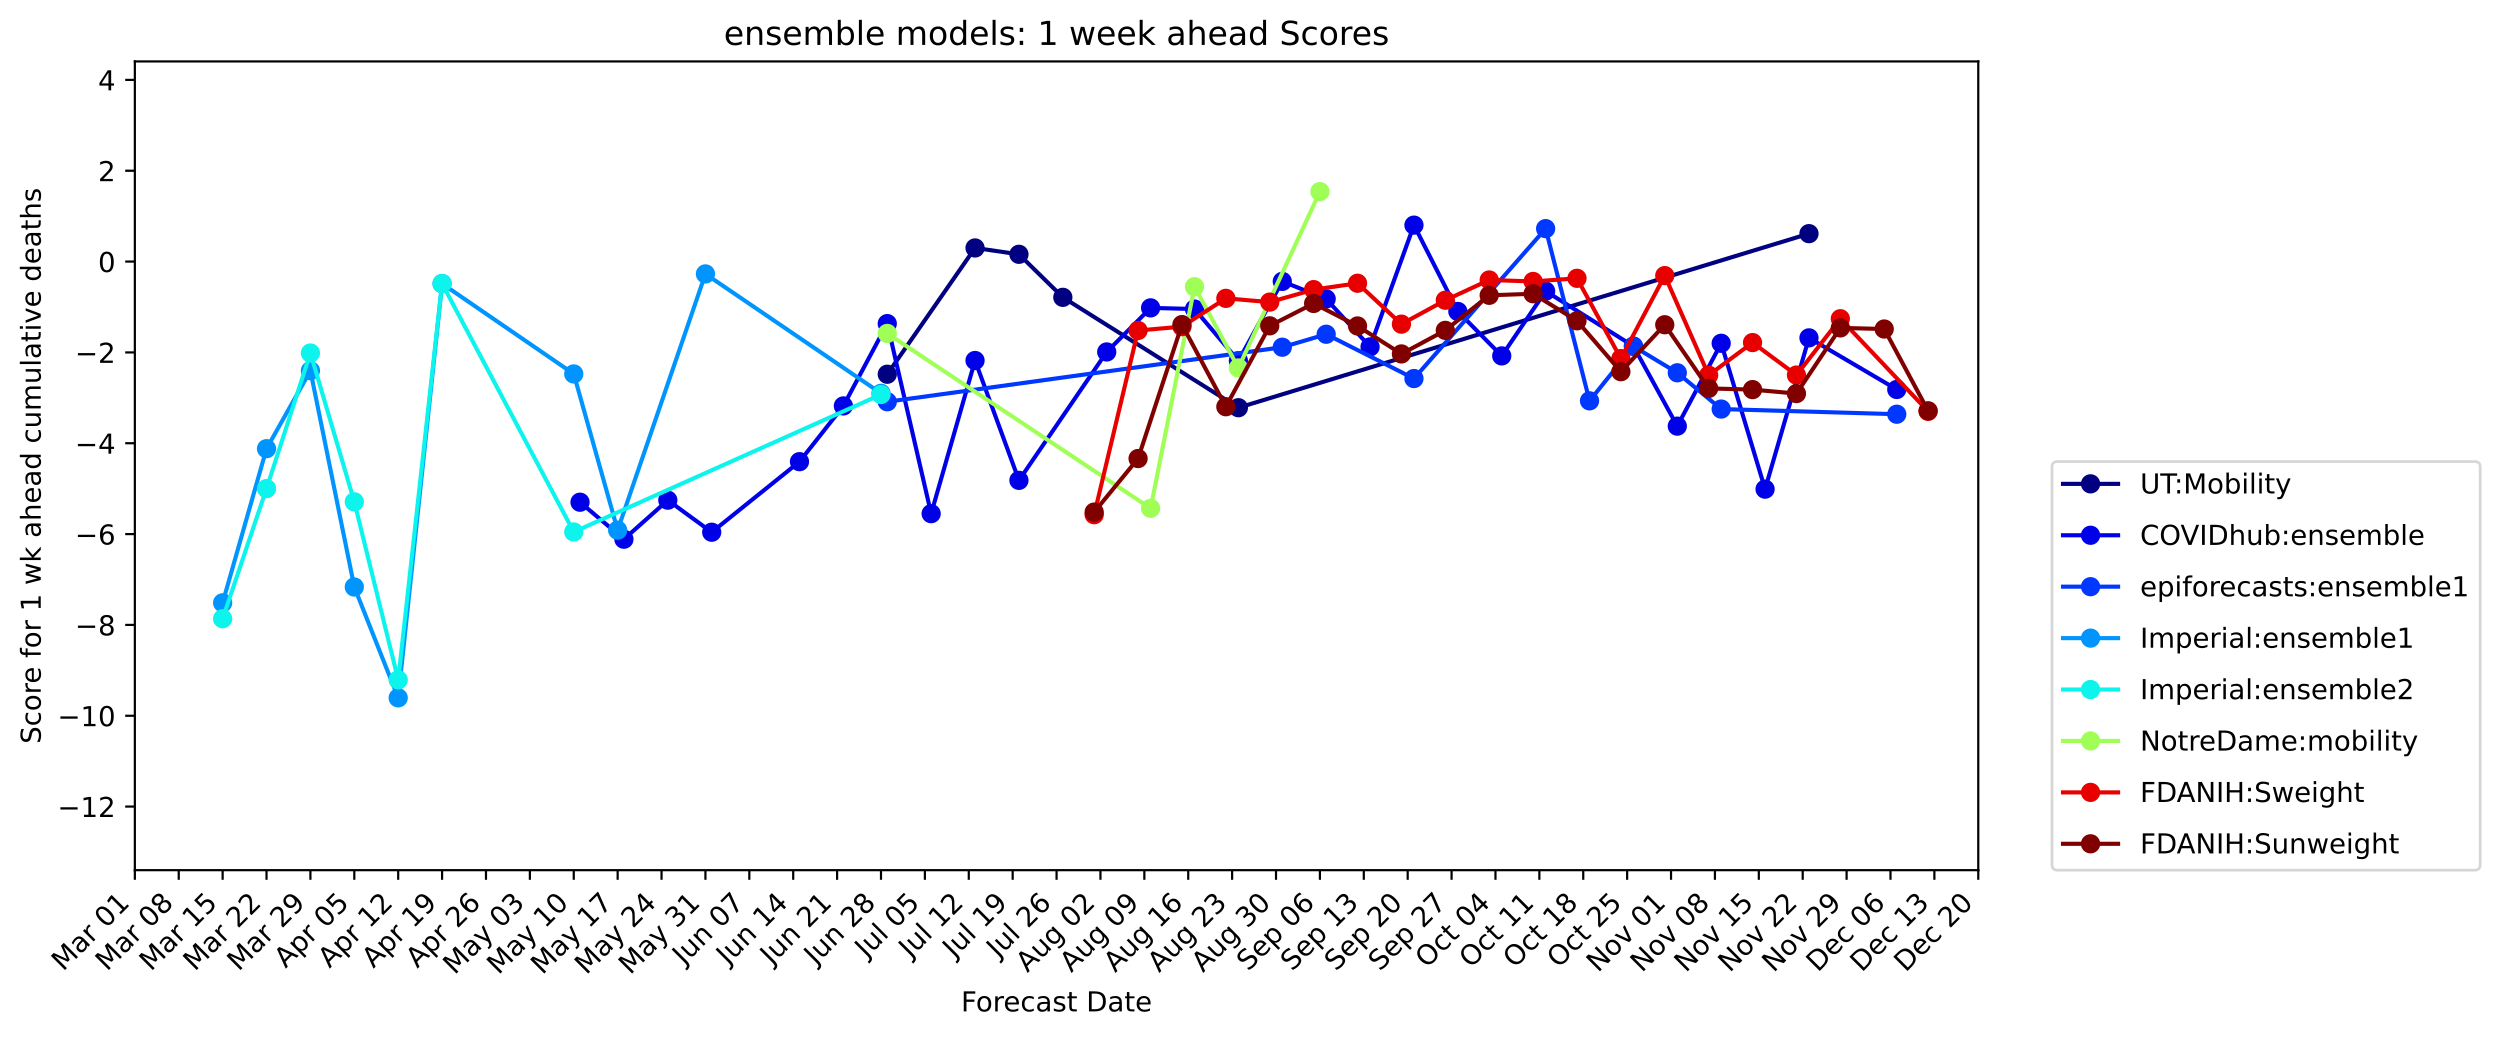<?xml version="1.0" encoding="utf-8" standalone="no"?>
<!DOCTYPE svg PUBLIC "-//W3C//DTD SVG 1.1//EN"
  "http://www.w3.org/Graphics/SVG/1.1/DTD/svg11.dtd">
<!-- Created with matplotlib (https://matplotlib.org/) -->
<svg height="376.664pt" version="1.1" viewBox="0 0 908.095 376.664" width="908.095pt" xmlns="http://www.w3.org/2000/svg" xmlns:xlink="http://www.w3.org/1999/xlink">
 <defs>
  <style type="text/css">
*{stroke-linecap:butt;stroke-linejoin:round;}
  </style>
 </defs>
 <g id="figure_1">
  <g id="patch_1">
   <path d="M 0 376.664 
L 908.095 376.664 
L 908.095 0 
L 0 0 
z
" style="fill:#ffffff;"/>
  </g>
  <g id="axes_1">
   <g id="patch_2">
    <path d="M 48.983 316.078 
L 718.583 316.078 
L 718.583 22.318 
L 48.983 22.318 
z
" style="fill:#ffffff;"/>
   </g>
   <g id="matplotlib.axis_1">
    <g id="xtick_1">
     <g id="line2d_1">
      <defs>
       <path d="M 0 0 
L 0 3.5 
" id="mb1c8bb64b5" style="stroke:#000000;stroke-width:0.8;"/>
      </defs>
      <g>
       <use style="stroke:#000000;stroke-width:0.8;" x="48.983" xlink:href="#mb1c8bb64b5" y="316.078"/>
      </g>
     </g>
     <g id="text_1">
      <!-- Mar 01 -->
      <defs>
       <path d="M 9.812 72.906 
L 24.516 72.906 
L 43.109 23.297 
L 61.812 72.906 
L 76.516 72.906 
L 76.516 0 
L 66.891 0 
L 66.891 64.016 
L 48.094 14.016 
L 38.188 14.016 
L 19.391 64.016 
L 19.391 0 
L 9.812 0 
z
" id="DejaVuSans-77"/>
       <path d="M 34.281 27.484 
Q 23.391 27.484 19.188 25 
Q 14.984 22.516 14.984 16.5 
Q 14.984 11.719 18.141 8.906 
Q 21.297 6.109 26.703 6.109 
Q 34.188 6.109 38.703 11.406 
Q 43.219 16.703 43.219 25.484 
L 43.219 27.484 
z
M 52.203 31.203 
L 52.203 0 
L 43.219 0 
L 43.219 8.297 
Q 40.141 3.328 35.547 0.953 
Q 30.953 -1.422 24.312 -1.422 
Q 15.922 -1.422 10.953 3.297 
Q 6 8.016 6 15.922 
Q 6 25.141 12.172 29.828 
Q 18.359 34.516 30.609 34.516 
L 43.219 34.516 
L 43.219 35.406 
Q 43.219 41.609 39.141 45 
Q 35.062 48.391 27.688 48.391 
Q 23 48.391 18.547 47.266 
Q 14.109 46.141 10.016 43.891 
L 10.016 52.203 
Q 14.938 54.109 19.578 55.047 
Q 24.219 56 28.609 56 
Q 40.484 56 46.344 49.844 
Q 52.203 43.703 52.203 31.203 
z
" id="DejaVuSans-97"/>
       <path d="M 41.109 46.297 
Q 39.594 47.172 37.812 47.578 
Q 36.031 48 33.891 48 
Q 26.266 48 22.188 43.047 
Q 18.109 38.094 18.109 28.812 
L 18.109 0 
L 9.078 0 
L 9.078 54.688 
L 18.109 54.688 
L 18.109 46.188 
Q 20.953 51.172 25.484 53.578 
Q 30.031 56 36.531 56 
Q 37.453 56 38.578 55.875 
Q 39.703 55.766 41.062 55.516 
z
" id="DejaVuSans-114"/>
       <path id="DejaVuSans-32"/>
       <path d="M 31.781 66.406 
Q 24.172 66.406 20.328 58.906 
Q 16.5 51.422 16.5 36.375 
Q 16.5 21.391 20.328 13.891 
Q 24.172 6.391 31.781 6.391 
Q 39.453 6.391 43.281 13.891 
Q 47.125 21.391 47.125 36.375 
Q 47.125 51.422 43.281 58.906 
Q 39.453 66.406 31.781 66.406 
z
M 31.781 74.219 
Q 44.047 74.219 50.516 64.516 
Q 56.984 54.828 56.984 36.375 
Q 56.984 17.969 50.516 8.266 
Q 44.047 -1.422 31.781 -1.422 
Q 19.531 -1.422 13.062 8.266 
Q 6.594 17.969 6.594 36.375 
Q 6.594 54.828 13.062 64.516 
Q 19.531 74.219 31.781 74.219 
z
" id="DejaVuSans-48"/>
       <path d="M 12.406 8.297 
L 28.516 8.297 
L 28.516 63.922 
L 10.984 60.406 
L 10.984 69.391 
L 28.422 72.906 
L 38.281 72.906 
L 38.281 8.297 
L 54.391 8.297 
L 54.391 0 
L 12.406 0 
z
" id="DejaVuSans-49"/>
      </defs>
      <g transform="translate(22.926 353.037)rotate(-45)scale(0.1 -0.1)">
       <use xlink:href="#DejaVuSans-77"/>
       <use x="86.279" xlink:href="#DejaVuSans-97"/>
       <use x="147.559" xlink:href="#DejaVuSans-114"/>
       <use x="188.672" xlink:href="#DejaVuSans-32"/>
       <use x="220.459" xlink:href="#DejaVuSans-48"/>
       <use x="284.082" xlink:href="#DejaVuSans-49"/>
      </g>
     </g>
    </g>
    <g id="xtick_2">
     <g id="line2d_2">
      <g>
       <use style="stroke:#000000;stroke-width:0.8;" x="64.926" xlink:href="#mb1c8bb64b5" y="316.078"/>
      </g>
     </g>
     <g id="text_2">
      <!-- Mar 08 -->
      <defs>
       <path d="M 31.781 34.625 
Q 24.75 34.625 20.719 30.859 
Q 16.703 27.094 16.703 20.516 
Q 16.703 13.922 20.719 10.156 
Q 24.75 6.391 31.781 6.391 
Q 38.812 6.391 42.859 10.172 
Q 46.922 13.969 46.922 20.516 
Q 46.922 27.094 42.891 30.859 
Q 38.875 34.625 31.781 34.625 
z
M 21.922 38.812 
Q 15.578 40.375 12.031 44.719 
Q 8.5 49.078 8.5 55.328 
Q 8.5 64.062 14.719 69.141 
Q 20.953 74.219 31.781 74.219 
Q 42.672 74.219 48.875 69.141 
Q 55.078 64.062 55.078 55.328 
Q 55.078 49.078 51.531 44.719 
Q 48 40.375 41.703 38.812 
Q 48.828 37.156 52.797 32.312 
Q 56.781 27.484 56.781 20.516 
Q 56.781 9.906 50.312 4.234 
Q 43.844 -1.422 31.781 -1.422 
Q 19.734 -1.422 13.25 4.234 
Q 6.781 9.906 6.781 20.516 
Q 6.781 27.484 10.781 32.312 
Q 14.797 37.156 21.922 38.812 
z
M 18.312 54.391 
Q 18.312 48.734 21.844 45.562 
Q 25.391 42.391 31.781 42.391 
Q 38.141 42.391 41.719 45.562 
Q 45.312 48.734 45.312 54.391 
Q 45.312 60.062 41.719 63.234 
Q 38.141 66.406 31.781 66.406 
Q 25.391 66.406 21.844 63.234 
Q 18.312 60.062 18.312 54.391 
z
" id="DejaVuSans-56"/>
      </defs>
      <g transform="translate(38.869 353.037)rotate(-45)scale(0.1 -0.1)">
       <use xlink:href="#DejaVuSans-77"/>
       <use x="86.279" xlink:href="#DejaVuSans-97"/>
       <use x="147.559" xlink:href="#DejaVuSans-114"/>
       <use x="188.672" xlink:href="#DejaVuSans-32"/>
       <use x="220.459" xlink:href="#DejaVuSans-48"/>
       <use x="284.082" xlink:href="#DejaVuSans-56"/>
      </g>
     </g>
    </g>
    <g id="xtick_3">
     <g id="line2d_3">
      <g>
       <use style="stroke:#000000;stroke-width:0.8;" x="80.869" xlink:href="#mb1c8bb64b5" y="316.078"/>
      </g>
     </g>
     <g id="text_3">
      <!-- Mar 15 -->
      <defs>
       <path d="M 10.797 72.906 
L 49.516 72.906 
L 49.516 64.594 
L 19.828 64.594 
L 19.828 46.734 
Q 21.969 47.469 24.109 47.828 
Q 26.266 48.188 28.422 48.188 
Q 40.625 48.188 47.75 41.5 
Q 54.891 34.812 54.891 23.391 
Q 54.891 11.625 47.562 5.094 
Q 40.234 -1.422 26.906 -1.422 
Q 22.312 -1.422 17.547 -0.641 
Q 12.797 0.141 7.719 1.703 
L 7.719 11.625 
Q 12.109 9.234 16.797 8.062 
Q 21.484 6.891 26.703 6.891 
Q 35.156 6.891 40.078 11.328 
Q 45.016 15.766 45.016 23.391 
Q 45.016 31 40.078 35.438 
Q 35.156 39.891 26.703 39.891 
Q 22.75 39.891 18.812 39.016 
Q 14.891 38.141 10.797 36.281 
z
" id="DejaVuSans-53"/>
      </defs>
      <g transform="translate(54.812 353.037)rotate(-45)scale(0.1 -0.1)">
       <use xlink:href="#DejaVuSans-77"/>
       <use x="86.279" xlink:href="#DejaVuSans-97"/>
       <use x="147.559" xlink:href="#DejaVuSans-114"/>
       <use x="188.672" xlink:href="#DejaVuSans-32"/>
       <use x="220.459" xlink:href="#DejaVuSans-49"/>
       <use x="284.082" xlink:href="#DejaVuSans-53"/>
      </g>
     </g>
    </g>
    <g id="xtick_4">
     <g id="line2d_4">
      <g>
       <use style="stroke:#000000;stroke-width:0.8;" x="96.811" xlink:href="#mb1c8bb64b5" y="316.078"/>
      </g>
     </g>
     <g id="text_4">
      <!-- Mar 22 -->
      <defs>
       <path d="M 19.188 8.297 
L 53.609 8.297 
L 53.609 0 
L 7.328 0 
L 7.328 8.297 
Q 12.938 14.109 22.625 23.891 
Q 32.328 33.688 34.812 36.531 
Q 39.547 41.844 41.422 45.531 
Q 43.312 49.219 43.312 52.781 
Q 43.312 58.594 39.234 62.25 
Q 35.156 65.922 28.609 65.922 
Q 23.969 65.922 18.812 64.312 
Q 13.672 62.703 7.812 59.422 
L 7.812 69.391 
Q 13.766 71.781 18.938 73 
Q 24.125 74.219 28.422 74.219 
Q 39.75 74.219 46.484 68.547 
Q 53.219 62.891 53.219 53.422 
Q 53.219 48.922 51.531 44.891 
Q 49.859 40.875 45.406 35.406 
Q 44.188 33.984 37.641 27.219 
Q 31.109 20.453 19.188 8.297 
z
" id="DejaVuSans-50"/>
      </defs>
      <g transform="translate(70.754 353.037)rotate(-45)scale(0.1 -0.1)">
       <use xlink:href="#DejaVuSans-77"/>
       <use x="86.279" xlink:href="#DejaVuSans-97"/>
       <use x="147.559" xlink:href="#DejaVuSans-114"/>
       <use x="188.672" xlink:href="#DejaVuSans-32"/>
       <use x="220.459" xlink:href="#DejaVuSans-50"/>
       <use x="284.082" xlink:href="#DejaVuSans-50"/>
      </g>
     </g>
    </g>
    <g id="xtick_5">
     <g id="line2d_5">
      <g>
       <use style="stroke:#000000;stroke-width:0.8;" x="112.754" xlink:href="#mb1c8bb64b5" y="316.078"/>
      </g>
     </g>
     <g id="text_5">
      <!-- Mar 29 -->
      <defs>
       <path d="M 10.984 1.516 
L 10.984 10.5 
Q 14.703 8.734 18.5 7.812 
Q 22.312 6.891 25.984 6.891 
Q 35.75 6.891 40.891 13.453 
Q 46.047 20.016 46.781 33.406 
Q 43.953 29.203 39.594 26.953 
Q 35.25 24.703 29.984 24.703 
Q 19.047 24.703 12.672 31.312 
Q 6.297 37.938 6.297 49.422 
Q 6.297 60.641 12.938 67.422 
Q 19.578 74.219 30.609 74.219 
Q 43.266 74.219 49.922 64.516 
Q 56.594 54.828 56.594 36.375 
Q 56.594 19.141 48.406 8.859 
Q 40.234 -1.422 26.422 -1.422 
Q 22.703 -1.422 18.891 -0.688 
Q 15.094 0.047 10.984 1.516 
z
M 30.609 32.422 
Q 37.25 32.422 41.125 36.953 
Q 45.016 41.5 45.016 49.422 
Q 45.016 57.281 41.125 61.844 
Q 37.25 66.406 30.609 66.406 
Q 23.969 66.406 20.094 61.844 
Q 16.219 57.281 16.219 49.422 
Q 16.219 41.5 20.094 36.953 
Q 23.969 32.422 30.609 32.422 
z
" id="DejaVuSans-57"/>
      </defs>
      <g transform="translate(86.697 353.037)rotate(-45)scale(0.1 -0.1)">
       <use xlink:href="#DejaVuSans-77"/>
       <use x="86.279" xlink:href="#DejaVuSans-97"/>
       <use x="147.559" xlink:href="#DejaVuSans-114"/>
       <use x="188.672" xlink:href="#DejaVuSans-32"/>
       <use x="220.459" xlink:href="#DejaVuSans-50"/>
       <use x="284.082" xlink:href="#DejaVuSans-57"/>
      </g>
     </g>
    </g>
    <g id="xtick_6">
     <g id="line2d_6">
      <g>
       <use style="stroke:#000000;stroke-width:0.8;" x="128.697" xlink:href="#mb1c8bb64b5" y="316.078"/>
      </g>
     </g>
     <g id="text_6">
      <!-- Apr 05 -->
      <defs>
       <path d="M 34.188 63.188 
L 20.797 26.906 
L 47.609 26.906 
z
M 28.609 72.906 
L 39.797 72.906 
L 67.578 0 
L 57.328 0 
L 50.688 18.703 
L 17.828 18.703 
L 11.188 0 
L 0.781 0 
z
" id="DejaVuSans-65"/>
       <path d="M 18.109 8.203 
L 18.109 -20.797 
L 9.078 -20.797 
L 9.078 54.688 
L 18.109 54.688 
L 18.109 46.391 
Q 20.953 51.266 25.266 53.625 
Q 29.594 56 35.594 56 
Q 45.562 56 51.781 48.094 
Q 58.016 40.188 58.016 27.297 
Q 58.016 14.406 51.781 6.484 
Q 45.562 -1.422 35.594 -1.422 
Q 29.594 -1.422 25.266 0.953 
Q 20.953 3.328 18.109 8.203 
z
M 48.688 27.297 
Q 48.688 37.203 44.609 42.844 
Q 40.531 48.484 33.406 48.484 
Q 26.266 48.484 22.188 42.844 
Q 18.109 37.203 18.109 27.297 
Q 18.109 17.391 22.188 11.75 
Q 26.266 6.109 33.406 6.109 
Q 40.531 6.109 44.609 11.75 
Q 48.688 17.391 48.688 27.297 
z
" id="DejaVuSans-112"/>
      </defs>
      <g transform="translate(103.748 351.929)rotate(-45)scale(0.1 -0.1)">
       <use xlink:href="#DejaVuSans-65"/>
       <use x="68.408" xlink:href="#DejaVuSans-112"/>
       <use x="131.885" xlink:href="#DejaVuSans-114"/>
       <use x="172.998" xlink:href="#DejaVuSans-32"/>
       <use x="204.785" xlink:href="#DejaVuSans-48"/>
       <use x="268.408" xlink:href="#DejaVuSans-53"/>
      </g>
     </g>
    </g>
    <g id="xtick_7">
     <g id="line2d_7">
      <g>
       <use style="stroke:#000000;stroke-width:0.8;" x="144.64" xlink:href="#mb1c8bb64b5" y="316.078"/>
      </g>
     </g>
     <g id="text_7">
      <!-- Apr 12 -->
      <g transform="translate(119.691 351.929)rotate(-45)scale(0.1 -0.1)">
       <use xlink:href="#DejaVuSans-65"/>
       <use x="68.408" xlink:href="#DejaVuSans-112"/>
       <use x="131.885" xlink:href="#DejaVuSans-114"/>
       <use x="172.998" xlink:href="#DejaVuSans-32"/>
       <use x="204.785" xlink:href="#DejaVuSans-49"/>
       <use x="268.408" xlink:href="#DejaVuSans-50"/>
      </g>
     </g>
    </g>
    <g id="xtick_8">
     <g id="line2d_8">
      <g>
       <use style="stroke:#000000;stroke-width:0.8;" x="160.583" xlink:href="#mb1c8bb64b5" y="316.078"/>
      </g>
     </g>
     <g id="text_8">
      <!-- Apr 19 -->
      <g transform="translate(135.634 351.929)rotate(-45)scale(0.1 -0.1)">
       <use xlink:href="#DejaVuSans-65"/>
       <use x="68.408" xlink:href="#DejaVuSans-112"/>
       <use x="131.885" xlink:href="#DejaVuSans-114"/>
       <use x="172.998" xlink:href="#DejaVuSans-32"/>
       <use x="204.785" xlink:href="#DejaVuSans-49"/>
       <use x="268.408" xlink:href="#DejaVuSans-57"/>
      </g>
     </g>
    </g>
    <g id="xtick_9">
     <g id="line2d_9">
      <g>
       <use style="stroke:#000000;stroke-width:0.8;" x="176.526" xlink:href="#mb1c8bb64b5" y="316.078"/>
      </g>
     </g>
     <g id="text_9">
      <!-- Apr 26 -->
      <defs>
       <path d="M 33.016 40.375 
Q 26.375 40.375 22.484 35.828 
Q 18.609 31.297 18.609 23.391 
Q 18.609 15.531 22.484 10.953 
Q 26.375 6.391 33.016 6.391 
Q 39.656 6.391 43.531 10.953 
Q 47.406 15.531 47.406 23.391 
Q 47.406 31.297 43.531 35.828 
Q 39.656 40.375 33.016 40.375 
z
M 52.594 71.297 
L 52.594 62.312 
Q 48.875 64.062 45.094 64.984 
Q 41.312 65.922 37.594 65.922 
Q 27.828 65.922 22.672 59.328 
Q 17.531 52.734 16.797 39.406 
Q 19.672 43.656 24.016 45.922 
Q 28.375 48.188 33.594 48.188 
Q 44.578 48.188 50.953 41.516 
Q 57.328 34.859 57.328 23.391 
Q 57.328 12.156 50.688 5.359 
Q 44.047 -1.422 33.016 -1.422 
Q 20.359 -1.422 13.672 8.266 
Q 6.984 17.969 6.984 36.375 
Q 6.984 53.656 15.188 63.938 
Q 23.391 74.219 37.203 74.219 
Q 40.922 74.219 44.703 73.484 
Q 48.484 72.75 52.594 71.297 
z
" id="DejaVuSans-54"/>
      </defs>
      <g transform="translate(151.577 351.929)rotate(-45)scale(0.1 -0.1)">
       <use xlink:href="#DejaVuSans-65"/>
       <use x="68.408" xlink:href="#DejaVuSans-112"/>
       <use x="131.885" xlink:href="#DejaVuSans-114"/>
       <use x="172.998" xlink:href="#DejaVuSans-32"/>
       <use x="204.785" xlink:href="#DejaVuSans-50"/>
       <use x="268.408" xlink:href="#DejaVuSans-54"/>
      </g>
     </g>
    </g>
    <g id="xtick_10">
     <g id="line2d_10">
      <g>
       <use style="stroke:#000000;stroke-width:0.8;" x="192.469" xlink:href="#mb1c8bb64b5" y="316.078"/>
      </g>
     </g>
     <g id="text_10">
      <!-- May 03 -->
      <defs>
       <path d="M 32.172 -5.078 
Q 28.375 -14.844 24.75 -17.812 
Q 21.141 -20.797 15.094 -20.797 
L 7.906 -20.797 
L 7.906 -13.281 
L 13.188 -13.281 
Q 16.891 -13.281 18.938 -11.516 
Q 21 -9.766 23.484 -3.219 
L 25.094 0.875 
L 2.984 54.688 
L 12.5 54.688 
L 29.594 11.922 
L 46.688 54.688 
L 56.203 54.688 
z
" id="DejaVuSans-121"/>
       <path d="M 40.578 39.312 
Q 47.656 37.797 51.625 33 
Q 55.609 28.219 55.609 21.188 
Q 55.609 10.406 48.188 4.484 
Q 40.766 -1.422 27.094 -1.422 
Q 22.516 -1.422 17.656 -0.516 
Q 12.797 0.391 7.625 2.203 
L 7.625 11.719 
Q 11.719 9.328 16.594 8.109 
Q 21.484 6.891 26.812 6.891 
Q 36.078 6.891 40.938 10.547 
Q 45.797 14.203 45.797 21.188 
Q 45.797 27.641 41.281 31.266 
Q 36.766 34.906 28.719 34.906 
L 20.219 34.906 
L 20.219 43.016 
L 29.109 43.016 
Q 36.375 43.016 40.234 45.922 
Q 44.094 48.828 44.094 54.297 
Q 44.094 59.906 40.109 62.906 
Q 36.141 65.922 28.719 65.922 
Q 24.656 65.922 20.016 65.031 
Q 15.375 64.156 9.812 62.312 
L 9.812 71.094 
Q 15.438 72.656 20.344 73.438 
Q 25.25 74.219 29.594 74.219 
Q 40.828 74.219 47.359 69.109 
Q 53.906 64.016 53.906 55.328 
Q 53.906 49.266 50.438 45.094 
Q 46.969 40.922 40.578 39.312 
z
" id="DejaVuSans-51"/>
      </defs>
      <g transform="translate(165.133 354.316)rotate(-45)scale(0.1 -0.1)">
       <use xlink:href="#DejaVuSans-77"/>
       <use x="86.279" xlink:href="#DejaVuSans-97"/>
       <use x="147.559" xlink:href="#DejaVuSans-121"/>
       <use x="206.738" xlink:href="#DejaVuSans-32"/>
       <use x="238.525" xlink:href="#DejaVuSans-48"/>
       <use x="302.148" xlink:href="#DejaVuSans-51"/>
      </g>
     </g>
    </g>
    <g id="xtick_11">
     <g id="line2d_11">
      <g>
       <use style="stroke:#000000;stroke-width:0.8;" x="208.411" xlink:href="#mb1c8bb64b5" y="316.078"/>
      </g>
     </g>
     <g id="text_11">
      <!-- May 10 -->
      <g transform="translate(181.076 354.316)rotate(-45)scale(0.1 -0.1)">
       <use xlink:href="#DejaVuSans-77"/>
       <use x="86.279" xlink:href="#DejaVuSans-97"/>
       <use x="147.559" xlink:href="#DejaVuSans-121"/>
       <use x="206.738" xlink:href="#DejaVuSans-32"/>
       <use x="238.525" xlink:href="#DejaVuSans-49"/>
       <use x="302.148" xlink:href="#DejaVuSans-48"/>
      </g>
     </g>
    </g>
    <g id="xtick_12">
     <g id="line2d_12">
      <g>
       <use style="stroke:#000000;stroke-width:0.8;" x="224.354" xlink:href="#mb1c8bb64b5" y="316.078"/>
      </g>
     </g>
     <g id="text_12">
      <!-- May 17 -->
      <defs>
       <path d="M 8.203 72.906 
L 55.078 72.906 
L 55.078 68.703 
L 28.609 0 
L 18.312 0 
L 43.219 64.594 
L 8.203 64.594 
z
" id="DejaVuSans-55"/>
      </defs>
      <g transform="translate(197.019 354.316)rotate(-45)scale(0.1 -0.1)">
       <use xlink:href="#DejaVuSans-77"/>
       <use x="86.279" xlink:href="#DejaVuSans-97"/>
       <use x="147.559" xlink:href="#DejaVuSans-121"/>
       <use x="206.738" xlink:href="#DejaVuSans-32"/>
       <use x="238.525" xlink:href="#DejaVuSans-49"/>
       <use x="302.148" xlink:href="#DejaVuSans-55"/>
      </g>
     </g>
    </g>
    <g id="xtick_13">
     <g id="line2d_13">
      <g>
       <use style="stroke:#000000;stroke-width:0.8;" x="240.297" xlink:href="#mb1c8bb64b5" y="316.078"/>
      </g>
     </g>
     <g id="text_13">
      <!-- May 24 -->
      <defs>
       <path d="M 37.797 64.312 
L 12.891 25.391 
L 37.797 25.391 
z
M 35.203 72.906 
L 47.609 72.906 
L 47.609 25.391 
L 58.016 25.391 
L 58.016 17.188 
L 47.609 17.188 
L 47.609 0 
L 37.797 0 
L 37.797 17.188 
L 4.891 17.188 
L 4.891 26.703 
z
" id="DejaVuSans-52"/>
      </defs>
      <g transform="translate(212.962 354.316)rotate(-45)scale(0.1 -0.1)">
       <use xlink:href="#DejaVuSans-77"/>
       <use x="86.279" xlink:href="#DejaVuSans-97"/>
       <use x="147.559" xlink:href="#DejaVuSans-121"/>
       <use x="206.738" xlink:href="#DejaVuSans-32"/>
       <use x="238.525" xlink:href="#DejaVuSans-50"/>
       <use x="302.148" xlink:href="#DejaVuSans-52"/>
      </g>
     </g>
    </g>
    <g id="xtick_14">
     <g id="line2d_14">
      <g>
       <use style="stroke:#000000;stroke-width:0.8;" x="256.24" xlink:href="#mb1c8bb64b5" y="316.078"/>
      </g>
     </g>
     <g id="text_14">
      <!-- May 31 -->
      <g transform="translate(228.905 354.316)rotate(-45)scale(0.1 -0.1)">
       <use xlink:href="#DejaVuSans-77"/>
       <use x="86.279" xlink:href="#DejaVuSans-97"/>
       <use x="147.559" xlink:href="#DejaVuSans-121"/>
       <use x="206.738" xlink:href="#DejaVuSans-32"/>
       <use x="238.525" xlink:href="#DejaVuSans-51"/>
       <use x="302.148" xlink:href="#DejaVuSans-49"/>
      </g>
     </g>
    </g>
    <g id="xtick_15">
     <g id="line2d_15">
      <g>
       <use style="stroke:#000000;stroke-width:0.8;" x="272.183" xlink:href="#mb1c8bb64b5" y="316.078"/>
      </g>
     </g>
     <g id="text_15">
      <!-- Jun 07 -->
      <defs>
       <path d="M 9.812 72.906 
L 19.672 72.906 
L 19.672 5.078 
Q 19.672 -8.109 14.672 -14.062 
Q 9.672 -20.016 -1.422 -20.016 
L -5.172 -20.016 
L -5.172 -11.719 
L -2.094 -11.719 
Q 4.438 -11.719 7.125 -8.047 
Q 9.812 -4.391 9.812 5.078 
z
" id="DejaVuSans-74"/>
       <path d="M 8.5 21.578 
L 8.5 54.688 
L 17.484 54.688 
L 17.484 21.922 
Q 17.484 14.156 20.5 10.266 
Q 23.531 6.391 29.594 6.391 
Q 36.859 6.391 41.078 11.031 
Q 45.312 15.672 45.312 23.688 
L 45.312 54.688 
L 54.297 54.688 
L 54.297 0 
L 45.312 0 
L 45.312 8.406 
Q 42.047 3.422 37.719 1 
Q 33.406 -1.422 27.688 -1.422 
Q 18.266 -1.422 13.375 4.438 
Q 8.5 10.297 8.5 21.578 
z
M 31.109 56 
z
" id="DejaVuSans-117"/>
       <path d="M 54.891 33.016 
L 54.891 0 
L 45.906 0 
L 45.906 32.719 
Q 45.906 40.484 42.875 44.328 
Q 39.844 48.188 33.797 48.188 
Q 26.516 48.188 22.312 43.547 
Q 18.109 38.922 18.109 30.906 
L 18.109 0 
L 9.078 0 
L 9.078 54.688 
L 18.109 54.688 
L 18.109 46.188 
Q 21.344 51.125 25.703 53.562 
Q 30.078 56 35.797 56 
Q 45.219 56 50.047 50.172 
Q 54.891 44.344 54.891 33.016 
z
" id="DejaVuSans-110"/>
      </defs>
      <g transform="translate(248.418 350.745)rotate(-45)scale(0.1 -0.1)">
       <use xlink:href="#DejaVuSans-74"/>
       <use x="29.492" xlink:href="#DejaVuSans-117"/>
       <use x="92.871" xlink:href="#DejaVuSans-110"/>
       <use x="156.25" xlink:href="#DejaVuSans-32"/>
       <use x="188.037" xlink:href="#DejaVuSans-48"/>
       <use x="251.66" xlink:href="#DejaVuSans-55"/>
      </g>
     </g>
    </g>
    <g id="xtick_16">
     <g id="line2d_16">
      <g>
       <use style="stroke:#000000;stroke-width:0.8;" x="288.126" xlink:href="#mb1c8bb64b5" y="316.078"/>
      </g>
     </g>
     <g id="text_16">
      <!-- Jun 14 -->
      <g transform="translate(264.361 350.745)rotate(-45)scale(0.1 -0.1)">
       <use xlink:href="#DejaVuSans-74"/>
       <use x="29.492" xlink:href="#DejaVuSans-117"/>
       <use x="92.871" xlink:href="#DejaVuSans-110"/>
       <use x="156.25" xlink:href="#DejaVuSans-32"/>
       <use x="188.037" xlink:href="#DejaVuSans-49"/>
       <use x="251.66" xlink:href="#DejaVuSans-52"/>
      </g>
     </g>
    </g>
    <g id="xtick_17">
     <g id="line2d_17">
      <g>
       <use style="stroke:#000000;stroke-width:0.8;" x="304.069" xlink:href="#mb1c8bb64b5" y="316.078"/>
      </g>
     </g>
     <g id="text_17">
      <!-- Jun 21 -->
      <g transform="translate(280.304 350.745)rotate(-45)scale(0.1 -0.1)">
       <use xlink:href="#DejaVuSans-74"/>
       <use x="29.492" xlink:href="#DejaVuSans-117"/>
       <use x="92.871" xlink:href="#DejaVuSans-110"/>
       <use x="156.25" xlink:href="#DejaVuSans-32"/>
       <use x="188.037" xlink:href="#DejaVuSans-50"/>
       <use x="251.66" xlink:href="#DejaVuSans-49"/>
      </g>
     </g>
    </g>
    <g id="xtick_18">
     <g id="line2d_18">
      <g>
       <use style="stroke:#000000;stroke-width:0.8;" x="320.011" xlink:href="#mb1c8bb64b5" y="316.078"/>
      </g>
     </g>
     <g id="text_18">
      <!-- Jun 28 -->
      <g transform="translate(296.247 350.745)rotate(-45)scale(0.1 -0.1)">
       <use xlink:href="#DejaVuSans-74"/>
       <use x="29.492" xlink:href="#DejaVuSans-117"/>
       <use x="92.871" xlink:href="#DejaVuSans-110"/>
       <use x="156.25" xlink:href="#DejaVuSans-32"/>
       <use x="188.037" xlink:href="#DejaVuSans-50"/>
       <use x="251.66" xlink:href="#DejaVuSans-56"/>
      </g>
     </g>
    </g>
    <g id="xtick_19">
     <g id="line2d_19">
      <g>
       <use style="stroke:#000000;stroke-width:0.8;" x="335.954" xlink:href="#mb1c8bb64b5" y="316.078"/>
      </g>
     </g>
     <g id="text_19">
      <!-- Jul 05 -->
      <defs>
       <path d="M 9.422 75.984 
L 18.406 75.984 
L 18.406 0 
L 9.422 0 
z
" id="DejaVuSans-108"/>
      </defs>
      <g transform="translate(314.707 348.228)rotate(-45)scale(0.1 -0.1)">
       <use xlink:href="#DejaVuSans-74"/>
       <use x="29.492" xlink:href="#DejaVuSans-117"/>
       <use x="92.871" xlink:href="#DejaVuSans-108"/>
       <use x="120.654" xlink:href="#DejaVuSans-32"/>
       <use x="152.441" xlink:href="#DejaVuSans-48"/>
       <use x="216.064" xlink:href="#DejaVuSans-53"/>
      </g>
     </g>
    </g>
    <g id="xtick_20">
     <g id="line2d_20">
      <g>
       <use style="stroke:#000000;stroke-width:0.8;" x="351.897" xlink:href="#mb1c8bb64b5" y="316.078"/>
      </g>
     </g>
     <g id="text_20">
      <!-- Jul 12 -->
      <g transform="translate(330.65 348.228)rotate(-45)scale(0.1 -0.1)">
       <use xlink:href="#DejaVuSans-74"/>
       <use x="29.492" xlink:href="#DejaVuSans-117"/>
       <use x="92.871" xlink:href="#DejaVuSans-108"/>
       <use x="120.654" xlink:href="#DejaVuSans-32"/>
       <use x="152.441" xlink:href="#DejaVuSans-49"/>
       <use x="216.064" xlink:href="#DejaVuSans-50"/>
      </g>
     </g>
    </g>
    <g id="xtick_21">
     <g id="line2d_21">
      <g>
       <use style="stroke:#000000;stroke-width:0.8;" x="367.84" xlink:href="#mb1c8bb64b5" y="316.078"/>
      </g>
     </g>
     <g id="text_21">
      <!-- Jul 19 -->
      <g transform="translate(346.593 348.228)rotate(-45)scale(0.1 -0.1)">
       <use xlink:href="#DejaVuSans-74"/>
       <use x="29.492" xlink:href="#DejaVuSans-117"/>
       <use x="92.871" xlink:href="#DejaVuSans-108"/>
       <use x="120.654" xlink:href="#DejaVuSans-32"/>
       <use x="152.441" xlink:href="#DejaVuSans-49"/>
       <use x="216.064" xlink:href="#DejaVuSans-57"/>
      </g>
     </g>
    </g>
    <g id="xtick_22">
     <g id="line2d_22">
      <g>
       <use style="stroke:#000000;stroke-width:0.8;" x="383.783" xlink:href="#mb1c8bb64b5" y="316.078"/>
      </g>
     </g>
     <g id="text_22">
      <!-- Jul 26 -->
      <g transform="translate(362.535 348.228)rotate(-45)scale(0.1 -0.1)">
       <use xlink:href="#DejaVuSans-74"/>
       <use x="29.492" xlink:href="#DejaVuSans-117"/>
       <use x="92.871" xlink:href="#DejaVuSans-108"/>
       <use x="120.654" xlink:href="#DejaVuSans-32"/>
       <use x="152.441" xlink:href="#DejaVuSans-50"/>
       <use x="216.064" xlink:href="#DejaVuSans-54"/>
      </g>
     </g>
    </g>
    <g id="xtick_23">
     <g id="line2d_23">
      <g>
       <use style="stroke:#000000;stroke-width:0.8;" x="399.726" xlink:href="#mb1c8bb64b5" y="316.078"/>
      </g>
     </g>
     <g id="text_23">
      <!-- Aug 02 -->
      <defs>
       <path d="M 45.406 27.984 
Q 45.406 37.75 41.375 43.109 
Q 37.359 48.484 30.078 48.484 
Q 22.859 48.484 18.828 43.109 
Q 14.797 37.75 14.797 27.984 
Q 14.797 18.266 18.828 12.891 
Q 22.859 7.516 30.078 7.516 
Q 37.359 7.516 41.375 12.891 
Q 45.406 18.266 45.406 27.984 
z
M 54.391 6.781 
Q 54.391 -7.172 48.188 -13.984 
Q 42 -20.797 29.203 -20.797 
Q 24.469 -20.797 20.266 -20.094 
Q 16.062 -19.391 12.109 -17.922 
L 12.109 -9.188 
Q 16.062 -11.328 19.922 -12.344 
Q 23.781 -13.375 27.781 -13.375 
Q 36.625 -13.375 41.016 -8.766 
Q 45.406 -4.156 45.406 5.172 
L 45.406 9.625 
Q 42.625 4.781 38.281 2.391 
Q 33.938 0 27.875 0 
Q 17.828 0 11.672 7.656 
Q 5.516 15.328 5.516 27.984 
Q 5.516 40.672 11.672 48.328 
Q 17.828 56 27.875 56 
Q 33.938 56 38.281 53.609 
Q 42.625 51.219 45.406 46.391 
L 45.406 54.688 
L 54.391 54.688 
z
" id="DejaVuSans-103"/>
      </defs>
      <g transform="translate(373.203 353.504)rotate(-45)scale(0.1 -0.1)">
       <use xlink:href="#DejaVuSans-65"/>
       <use x="68.408" xlink:href="#DejaVuSans-117"/>
       <use x="131.787" xlink:href="#DejaVuSans-103"/>
       <use x="195.264" xlink:href="#DejaVuSans-32"/>
       <use x="227.051" xlink:href="#DejaVuSans-48"/>
       <use x="290.674" xlink:href="#DejaVuSans-50"/>
      </g>
     </g>
    </g>
    <g id="xtick_24">
     <g id="line2d_24">
      <g>
       <use style="stroke:#000000;stroke-width:0.8;" x="415.669" xlink:href="#mb1c8bb64b5" y="316.078"/>
      </g>
     </g>
     <g id="text_24">
      <!-- Aug 09 -->
      <g transform="translate(389.145 353.504)rotate(-45)scale(0.1 -0.1)">
       <use xlink:href="#DejaVuSans-65"/>
       <use x="68.408" xlink:href="#DejaVuSans-117"/>
       <use x="131.787" xlink:href="#DejaVuSans-103"/>
       <use x="195.264" xlink:href="#DejaVuSans-32"/>
       <use x="227.051" xlink:href="#DejaVuSans-48"/>
       <use x="290.674" xlink:href="#DejaVuSans-57"/>
      </g>
     </g>
    </g>
    <g id="xtick_25">
     <g id="line2d_25">
      <g>
       <use style="stroke:#000000;stroke-width:0.8;" x="431.611" xlink:href="#mb1c8bb64b5" y="316.078"/>
      </g>
     </g>
     <g id="text_25">
      <!-- Aug 16 -->
      <g transform="translate(405.088 353.504)rotate(-45)scale(0.1 -0.1)">
       <use xlink:href="#DejaVuSans-65"/>
       <use x="68.408" xlink:href="#DejaVuSans-117"/>
       <use x="131.787" xlink:href="#DejaVuSans-103"/>
       <use x="195.264" xlink:href="#DejaVuSans-32"/>
       <use x="227.051" xlink:href="#DejaVuSans-49"/>
       <use x="290.674" xlink:href="#DejaVuSans-54"/>
      </g>
     </g>
    </g>
    <g id="xtick_26">
     <g id="line2d_26">
      <g>
       <use style="stroke:#000000;stroke-width:0.8;" x="447.554" xlink:href="#mb1c8bb64b5" y="316.078"/>
      </g>
     </g>
     <g id="text_26">
      <!-- Aug 23 -->
      <g transform="translate(421.031 353.504)rotate(-45)scale(0.1 -0.1)">
       <use xlink:href="#DejaVuSans-65"/>
       <use x="68.408" xlink:href="#DejaVuSans-117"/>
       <use x="131.787" xlink:href="#DejaVuSans-103"/>
       <use x="195.264" xlink:href="#DejaVuSans-32"/>
       <use x="227.051" xlink:href="#DejaVuSans-50"/>
       <use x="290.674" xlink:href="#DejaVuSans-51"/>
      </g>
     </g>
    </g>
    <g id="xtick_27">
     <g id="line2d_27">
      <g>
       <use style="stroke:#000000;stroke-width:0.8;" x="463.497" xlink:href="#mb1c8bb64b5" y="316.078"/>
      </g>
     </g>
     <g id="text_27">
      <!-- Aug 30 -->
      <g transform="translate(436.974 353.504)rotate(-45)scale(0.1 -0.1)">
       <use xlink:href="#DejaVuSans-65"/>
       <use x="68.408" xlink:href="#DejaVuSans-117"/>
       <use x="131.787" xlink:href="#DejaVuSans-103"/>
       <use x="195.264" xlink:href="#DejaVuSans-32"/>
       <use x="227.051" xlink:href="#DejaVuSans-51"/>
       <use x="290.674" xlink:href="#DejaVuSans-48"/>
      </g>
     </g>
    </g>
    <g id="xtick_28">
     <g id="line2d_28">
      <g>
       <use style="stroke:#000000;stroke-width:0.8;" x="479.44" xlink:href="#mb1c8bb64b5" y="316.078"/>
      </g>
     </g>
     <g id="text_28">
      <!-- Sep 06 -->
      <defs>
       <path d="M 53.516 70.516 
L 53.516 60.891 
Q 47.906 63.578 42.922 64.891 
Q 37.938 66.219 33.297 66.219 
Q 25.25 66.219 20.875 63.094 
Q 16.5 59.969 16.5 54.203 
Q 16.5 49.359 19.406 46.891 
Q 22.312 44.438 30.422 42.922 
L 36.375 41.703 
Q 47.406 39.594 52.656 34.297 
Q 57.906 29 57.906 20.125 
Q 57.906 9.516 50.797 4.047 
Q 43.703 -1.422 29.984 -1.422 
Q 24.812 -1.422 18.969 -0.25 
Q 13.141 0.922 6.891 3.219 
L 6.891 13.375 
Q 12.891 10.016 18.656 8.297 
Q 24.422 6.594 29.984 6.594 
Q 38.422 6.594 43.016 9.906 
Q 47.609 13.234 47.609 19.391 
Q 47.609 24.75 44.312 27.781 
Q 41.016 30.812 33.5 32.328 
L 27.484 33.5 
Q 16.453 35.688 11.516 40.375 
Q 6.594 45.062 6.594 53.422 
Q 6.594 63.094 13.406 68.656 
Q 20.219 74.219 32.172 74.219 
Q 37.312 74.219 42.625 73.281 
Q 47.953 72.359 53.516 70.516 
z
" id="DejaVuSans-83"/>
       <path d="M 56.203 29.594 
L 56.203 25.203 
L 14.891 25.203 
Q 15.484 15.922 20.484 11.062 
Q 25.484 6.203 34.422 6.203 
Q 39.594 6.203 44.453 7.469 
Q 49.312 8.734 54.109 11.281 
L 54.109 2.781 
Q 49.266 0.734 44.188 -0.344 
Q 39.109 -1.422 33.891 -1.422 
Q 20.797 -1.422 13.156 6.188 
Q 5.516 13.812 5.516 26.812 
Q 5.516 40.234 12.766 48.109 
Q 20.016 56 32.328 56 
Q 43.359 56 49.781 48.891 
Q 56.203 41.797 56.203 29.594 
z
M 47.219 32.234 
Q 47.125 39.594 43.094 43.984 
Q 39.062 48.391 32.422 48.391 
Q 24.906 48.391 20.391 44.141 
Q 15.875 39.891 15.188 32.172 
z
" id="DejaVuSans-101"/>
      </defs>
      <g transform="translate(453.395 353.025)rotate(-45)scale(0.1 -0.1)">
       <use xlink:href="#DejaVuSans-83"/>
       <use x="63.477" xlink:href="#DejaVuSans-101"/>
       <use x="125" xlink:href="#DejaVuSans-112"/>
       <use x="188.477" xlink:href="#DejaVuSans-32"/>
       <use x="220.264" xlink:href="#DejaVuSans-48"/>
       <use x="283.887" xlink:href="#DejaVuSans-54"/>
      </g>
     </g>
    </g>
    <g id="xtick_29">
     <g id="line2d_29">
      <g>
       <use style="stroke:#000000;stroke-width:0.8;" x="495.383" xlink:href="#mb1c8bb64b5" y="316.078"/>
      </g>
     </g>
     <g id="text_29">
      <!-- Sep 13 -->
      <g transform="translate(469.338 353.025)rotate(-45)scale(0.1 -0.1)">
       <use xlink:href="#DejaVuSans-83"/>
       <use x="63.477" xlink:href="#DejaVuSans-101"/>
       <use x="125" xlink:href="#DejaVuSans-112"/>
       <use x="188.477" xlink:href="#DejaVuSans-32"/>
       <use x="220.264" xlink:href="#DejaVuSans-49"/>
       <use x="283.887" xlink:href="#DejaVuSans-51"/>
      </g>
     </g>
    </g>
    <g id="xtick_30">
     <g id="line2d_30">
      <g>
       <use style="stroke:#000000;stroke-width:0.8;" x="511.326" xlink:href="#mb1c8bb64b5" y="316.078"/>
      </g>
     </g>
     <g id="text_30">
      <!-- Sep 20 -->
      <g transform="translate(485.281 353.025)rotate(-45)scale(0.1 -0.1)">
       <use xlink:href="#DejaVuSans-83"/>
       <use x="63.477" xlink:href="#DejaVuSans-101"/>
       <use x="125" xlink:href="#DejaVuSans-112"/>
       <use x="188.477" xlink:href="#DejaVuSans-32"/>
       <use x="220.264" xlink:href="#DejaVuSans-50"/>
       <use x="283.887" xlink:href="#DejaVuSans-48"/>
      </g>
     </g>
    </g>
    <g id="xtick_31">
     <g id="line2d_31">
      <g>
       <use style="stroke:#000000;stroke-width:0.8;" x="527.269" xlink:href="#mb1c8bb64b5" y="316.078"/>
      </g>
     </g>
     <g id="text_31">
      <!-- Sep 27 -->
      <g transform="translate(501.224 353.025)rotate(-45)scale(0.1 -0.1)">
       <use xlink:href="#DejaVuSans-83"/>
       <use x="63.477" xlink:href="#DejaVuSans-101"/>
       <use x="125" xlink:href="#DejaVuSans-112"/>
       <use x="188.477" xlink:href="#DejaVuSans-32"/>
       <use x="220.264" xlink:href="#DejaVuSans-50"/>
       <use x="283.887" xlink:href="#DejaVuSans-55"/>
      </g>
     </g>
    </g>
    <g id="xtick_32">
     <g id="line2d_32">
      <g>
       <use style="stroke:#000000;stroke-width:0.8;" x="543.211" xlink:href="#mb1c8bb64b5" y="316.078"/>
      </g>
     </g>
     <g id="text_32">
      <!-- Oct 04 -->
      <defs>
       <path d="M 39.406 66.219 
Q 28.656 66.219 22.328 58.203 
Q 16.016 50.203 16.016 36.375 
Q 16.016 22.609 22.328 14.594 
Q 28.656 6.594 39.406 6.594 
Q 50.141 6.594 56.422 14.594 
Q 62.703 22.609 62.703 36.375 
Q 62.703 50.203 56.422 58.203 
Q 50.141 66.219 39.406 66.219 
z
M 39.406 74.219 
Q 54.734 74.219 63.906 63.938 
Q 73.094 53.656 73.094 36.375 
Q 73.094 19.141 63.906 8.859 
Q 54.734 -1.422 39.406 -1.422 
Q 24.031 -1.422 14.812 8.828 
Q 5.609 19.094 5.609 36.375 
Q 5.609 53.656 14.812 63.938 
Q 24.031 74.219 39.406 74.219 
z
" id="DejaVuSans-79"/>
       <path d="M 48.781 52.594 
L 48.781 44.188 
Q 44.969 46.297 41.141 47.344 
Q 37.312 48.391 33.406 48.391 
Q 24.656 48.391 19.812 42.844 
Q 14.984 37.312 14.984 27.297 
Q 14.984 17.281 19.812 11.734 
Q 24.656 6.203 33.406 6.203 
Q 37.312 6.203 41.141 7.25 
Q 44.969 8.297 48.781 10.406 
L 48.781 2.094 
Q 45.016 0.344 40.984 -0.531 
Q 36.969 -1.422 32.422 -1.422 
Q 20.062 -1.422 12.781 6.344 
Q 5.516 14.109 5.516 27.297 
Q 5.516 40.672 12.859 48.328 
Q 20.219 56 33.016 56 
Q 37.156 56 41.109 55.141 
Q 45.062 54.297 48.781 52.594 
z
" id="DejaVuSans-99"/>
       <path d="M 18.312 70.219 
L 18.312 54.688 
L 36.812 54.688 
L 36.812 47.703 
L 18.312 47.703 
L 18.312 18.016 
Q 18.312 11.328 20.141 9.422 
Q 21.969 7.516 27.594 7.516 
L 36.812 7.516 
L 36.812 0 
L 27.594 0 
Q 17.188 0 13.234 3.875 
Q 9.281 7.766 9.281 18.016 
L 9.281 47.703 
L 2.688 47.703 
L 2.688 54.688 
L 9.281 54.688 
L 9.281 70.219 
z
" id="DejaVuSans-116"/>
      </defs>
      <g transform="translate(518.269 351.923)rotate(-45)scale(0.1 -0.1)">
       <use xlink:href="#DejaVuSans-79"/>
       <use x="78.711" xlink:href="#DejaVuSans-99"/>
       <use x="133.691" xlink:href="#DejaVuSans-116"/>
       <use x="172.9" xlink:href="#DejaVuSans-32"/>
       <use x="204.688" xlink:href="#DejaVuSans-48"/>
       <use x="268.311" xlink:href="#DejaVuSans-52"/>
      </g>
     </g>
    </g>
    <g id="xtick_33">
     <g id="line2d_33">
      <g>
       <use style="stroke:#000000;stroke-width:0.8;" x="559.154" xlink:href="#mb1c8bb64b5" y="316.078"/>
      </g>
     </g>
     <g id="text_33">
      <!-- Oct 11 -->
      <g transform="translate(534.212 351.923)rotate(-45)scale(0.1 -0.1)">
       <use xlink:href="#DejaVuSans-79"/>
       <use x="78.711" xlink:href="#DejaVuSans-99"/>
       <use x="133.691" xlink:href="#DejaVuSans-116"/>
       <use x="172.9" xlink:href="#DejaVuSans-32"/>
       <use x="204.688" xlink:href="#DejaVuSans-49"/>
       <use x="268.311" xlink:href="#DejaVuSans-49"/>
      </g>
     </g>
    </g>
    <g id="xtick_34">
     <g id="line2d_34">
      <g>
       <use style="stroke:#000000;stroke-width:0.8;" x="575.097" xlink:href="#mb1c8bb64b5" y="316.078"/>
      </g>
     </g>
     <g id="text_34">
      <!-- Oct 18 -->
      <g transform="translate(550.155 351.923)rotate(-45)scale(0.1 -0.1)">
       <use xlink:href="#DejaVuSans-79"/>
       <use x="78.711" xlink:href="#DejaVuSans-99"/>
       <use x="133.691" xlink:href="#DejaVuSans-116"/>
       <use x="172.9" xlink:href="#DejaVuSans-32"/>
       <use x="204.688" xlink:href="#DejaVuSans-49"/>
       <use x="268.311" xlink:href="#DejaVuSans-56"/>
      </g>
     </g>
    </g>
    <g id="xtick_35">
     <g id="line2d_35">
      <g>
       <use style="stroke:#000000;stroke-width:0.8;" x="591.04" xlink:href="#mb1c8bb64b5" y="316.078"/>
      </g>
     </g>
     <g id="text_35">
      <!-- Oct 25 -->
      <g transform="translate(566.098 351.923)rotate(-45)scale(0.1 -0.1)">
       <use xlink:href="#DejaVuSans-79"/>
       <use x="78.711" xlink:href="#DejaVuSans-99"/>
       <use x="133.691" xlink:href="#DejaVuSans-116"/>
       <use x="172.9" xlink:href="#DejaVuSans-32"/>
       <use x="204.688" xlink:href="#DejaVuSans-50"/>
       <use x="268.311" xlink:href="#DejaVuSans-53"/>
      </g>
     </g>
    </g>
    <g id="xtick_36">
     <g id="line2d_36">
      <g>
       <use style="stroke:#000000;stroke-width:0.8;" x="606.983" xlink:href="#mb1c8bb64b5" y="316.078"/>
      </g>
     </g>
     <g id="text_36">
      <!-- Nov 01 -->
      <defs>
       <path d="M 9.812 72.906 
L 23.094 72.906 
L 55.422 11.922 
L 55.422 72.906 
L 64.984 72.906 
L 64.984 0 
L 51.703 0 
L 19.391 60.984 
L 19.391 0 
L 9.812 0 
z
" id="DejaVuSans-78"/>
       <path d="M 30.609 48.391 
Q 23.391 48.391 19.188 42.75 
Q 14.984 37.109 14.984 27.297 
Q 14.984 17.484 19.156 11.844 
Q 23.344 6.203 30.609 6.203 
Q 37.797 6.203 41.984 11.859 
Q 46.188 17.531 46.188 27.297 
Q 46.188 37.016 41.984 42.703 
Q 37.797 48.391 30.609 48.391 
z
M 30.609 56 
Q 42.328 56 49.016 48.375 
Q 55.719 40.766 55.719 27.297 
Q 55.719 13.875 49.016 6.219 
Q 42.328 -1.422 30.609 -1.422 
Q 18.844 -1.422 12.172 6.219 
Q 5.516 13.875 5.516 27.297 
Q 5.516 40.766 12.172 48.375 
Q 18.844 56 30.609 56 
z
" id="DejaVuSans-111"/>
       <path d="M 2.984 54.688 
L 12.5 54.688 
L 29.594 8.797 
L 46.688 54.688 
L 56.203 54.688 
L 35.688 0 
L 23.484 0 
z
" id="DejaVuSans-118"/>
      </defs>
      <g transform="translate(580.465 353.498)rotate(-45)scale(0.1 -0.1)">
       <use xlink:href="#DejaVuSans-78"/>
       <use x="74.805" xlink:href="#DejaVuSans-111"/>
       <use x="135.986" xlink:href="#DejaVuSans-118"/>
       <use x="195.166" xlink:href="#DejaVuSans-32"/>
       <use x="226.953" xlink:href="#DejaVuSans-48"/>
       <use x="290.576" xlink:href="#DejaVuSans-49"/>
      </g>
     </g>
    </g>
    <g id="xtick_37">
     <g id="line2d_37">
      <g>
       <use style="stroke:#000000;stroke-width:0.8;" x="622.926" xlink:href="#mb1c8bb64b5" y="316.078"/>
      </g>
     </g>
     <g id="text_37">
      <!-- Nov 08 -->
      <g transform="translate(596.408 353.498)rotate(-45)scale(0.1 -0.1)">
       <use xlink:href="#DejaVuSans-78"/>
       <use x="74.805" xlink:href="#DejaVuSans-111"/>
       <use x="135.986" xlink:href="#DejaVuSans-118"/>
       <use x="195.166" xlink:href="#DejaVuSans-32"/>
       <use x="226.953" xlink:href="#DejaVuSans-48"/>
       <use x="290.576" xlink:href="#DejaVuSans-56"/>
      </g>
     </g>
    </g>
    <g id="xtick_38">
     <g id="line2d_38">
      <g>
       <use style="stroke:#000000;stroke-width:0.8;" x="638.869" xlink:href="#mb1c8bb64b5" y="316.078"/>
      </g>
     </g>
     <g id="text_38">
      <!-- Nov 15 -->
      <g transform="translate(612.351 353.498)rotate(-45)scale(0.1 -0.1)">
       <use xlink:href="#DejaVuSans-78"/>
       <use x="74.805" xlink:href="#DejaVuSans-111"/>
       <use x="135.986" xlink:href="#DejaVuSans-118"/>
       <use x="195.166" xlink:href="#DejaVuSans-32"/>
       <use x="226.953" xlink:href="#DejaVuSans-49"/>
       <use x="290.576" xlink:href="#DejaVuSans-53"/>
      </g>
     </g>
    </g>
    <g id="xtick_39">
     <g id="line2d_39">
      <g>
       <use style="stroke:#000000;stroke-width:0.8;" x="654.811" xlink:href="#mb1c8bb64b5" y="316.078"/>
      </g>
     </g>
     <g id="text_39">
      <!-- Nov 22 -->
      <g transform="translate(628.294 353.498)rotate(-45)scale(0.1 -0.1)">
       <use xlink:href="#DejaVuSans-78"/>
       <use x="74.805" xlink:href="#DejaVuSans-111"/>
       <use x="135.986" xlink:href="#DejaVuSans-118"/>
       <use x="195.166" xlink:href="#DejaVuSans-32"/>
       <use x="226.953" xlink:href="#DejaVuSans-50"/>
       <use x="290.576" xlink:href="#DejaVuSans-50"/>
      </g>
     </g>
    </g>
    <g id="xtick_40">
     <g id="line2d_40">
      <g>
       <use style="stroke:#000000;stroke-width:0.8;" x="670.754" xlink:href="#mb1c8bb64b5" y="316.078"/>
      </g>
     </g>
     <g id="text_40">
      <!-- Nov 29 -->
      <g transform="translate(644.237 353.498)rotate(-45)scale(0.1 -0.1)">
       <use xlink:href="#DejaVuSans-78"/>
       <use x="74.805" xlink:href="#DejaVuSans-111"/>
       <use x="135.986" xlink:href="#DejaVuSans-118"/>
       <use x="195.166" xlink:href="#DejaVuSans-32"/>
       <use x="226.953" xlink:href="#DejaVuSans-50"/>
       <use x="290.576" xlink:href="#DejaVuSans-57"/>
      </g>
     </g>
    </g>
    <g id="xtick_41">
     <g id="line2d_41">
      <g>
       <use style="stroke:#000000;stroke-width:0.8;" x="686.697" xlink:href="#mb1c8bb64b5" y="316.078"/>
      </g>
     </g>
     <g id="text_41">
      <!-- Dec 06 -->
      <defs>
       <path d="M 19.672 64.797 
L 19.672 8.109 
L 31.594 8.109 
Q 46.688 8.109 53.688 14.938 
Q 60.688 21.781 60.688 36.531 
Q 60.688 51.172 53.688 57.984 
Q 46.688 64.797 31.594 64.797 
z
M 9.812 72.906 
L 30.078 72.906 
Q 51.266 72.906 61.172 64.094 
Q 71.094 55.281 71.094 36.531 
Q 71.094 17.672 61.125 8.828 
Q 51.172 0 30.078 0 
L 9.812 0 
z
" id="DejaVuSans-68"/>
      </defs>
      <g transform="translate(660.298 353.38)rotate(-45)scale(0.1 -0.1)">
       <use xlink:href="#DejaVuSans-68"/>
       <use x="77.002" xlink:href="#DejaVuSans-101"/>
       <use x="138.525" xlink:href="#DejaVuSans-99"/>
       <use x="193.506" xlink:href="#DejaVuSans-32"/>
       <use x="225.293" xlink:href="#DejaVuSans-48"/>
       <use x="288.916" xlink:href="#DejaVuSans-54"/>
      </g>
     </g>
    </g>
    <g id="xtick_42">
     <g id="line2d_42">
      <g>
       <use style="stroke:#000000;stroke-width:0.8;" x="702.64" xlink:href="#mb1c8bb64b5" y="316.078"/>
      </g>
     </g>
     <g id="text_42">
      <!-- Dec 13 -->
      <g transform="translate(676.241 353.38)rotate(-45)scale(0.1 -0.1)">
       <use xlink:href="#DejaVuSans-68"/>
       <use x="77.002" xlink:href="#DejaVuSans-101"/>
       <use x="138.525" xlink:href="#DejaVuSans-99"/>
       <use x="193.506" xlink:href="#DejaVuSans-32"/>
       <use x="225.293" xlink:href="#DejaVuSans-49"/>
       <use x="288.916" xlink:href="#DejaVuSans-51"/>
      </g>
     </g>
    </g>
    <g id="xtick_43">
     <g id="line2d_43">
      <g>
       <use style="stroke:#000000;stroke-width:0.8;" x="718.583" xlink:href="#mb1c8bb64b5" y="316.078"/>
      </g>
     </g>
     <g id="text_43">
      <!-- Dec 20 -->
      <g transform="translate(692.183 353.38)rotate(-45)scale(0.1 -0.1)">
       <use xlink:href="#DejaVuSans-68"/>
       <use x="77.002" xlink:href="#DejaVuSans-101"/>
       <use x="138.525" xlink:href="#DejaVuSans-99"/>
       <use x="193.506" xlink:href="#DejaVuSans-32"/>
       <use x="225.293" xlink:href="#DejaVuSans-50"/>
       <use x="288.916" xlink:href="#DejaVuSans-48"/>
      </g>
     </g>
    </g>
    <g id="text_44">
     <!-- Forecast Date -->
     <defs>
      <path d="M 9.812 72.906 
L 51.703 72.906 
L 51.703 64.594 
L 19.672 64.594 
L 19.672 43.109 
L 48.578 43.109 
L 48.578 34.812 
L 19.672 34.812 
L 19.672 0 
L 9.812 0 
z
" id="DejaVuSans-70"/>
      <path d="M 44.281 53.078 
L 44.281 44.578 
Q 40.484 46.531 36.375 47.5 
Q 32.281 48.484 27.875 48.484 
Q 21.188 48.484 17.844 46.438 
Q 14.5 44.391 14.5 40.281 
Q 14.5 37.156 16.891 35.375 
Q 19.281 33.594 26.516 31.984 
L 29.594 31.297 
Q 39.156 29.25 43.188 25.516 
Q 47.219 21.781 47.219 15.094 
Q 47.219 7.469 41.188 3.016 
Q 35.156 -1.422 24.609 -1.422 
Q 20.219 -1.422 15.453 -0.562 
Q 10.688 0.297 5.422 2 
L 5.422 11.281 
Q 10.406 8.688 15.234 7.391 
Q 20.062 6.109 24.812 6.109 
Q 31.156 6.109 34.562 8.281 
Q 37.984 10.453 37.984 14.406 
Q 37.984 18.062 35.516 20.016 
Q 33.062 21.969 24.703 23.781 
L 21.578 24.516 
Q 13.234 26.266 9.516 29.906 
Q 5.812 33.547 5.812 39.891 
Q 5.812 47.609 11.281 51.797 
Q 16.75 56 26.812 56 
Q 31.781 56 36.172 55.266 
Q 40.578 54.547 44.281 53.078 
z
" id="DejaVuSans-115"/>
     </defs>
     <g transform="translate(349.091 367.385)scale(0.1 -0.1)">
      <use xlink:href="#DejaVuSans-70"/>
      <use x="53.895" xlink:href="#DejaVuSans-111"/>
      <use x="115.076" xlink:href="#DejaVuSans-114"/>
      <use x="153.939" xlink:href="#DejaVuSans-101"/>
      <use x="215.463" xlink:href="#DejaVuSans-99"/>
      <use x="270.443" xlink:href="#DejaVuSans-97"/>
      <use x="331.723" xlink:href="#DejaVuSans-115"/>
      <use x="383.822" xlink:href="#DejaVuSans-116"/>
      <use x="423.031" xlink:href="#DejaVuSans-32"/>
      <use x="454.818" xlink:href="#DejaVuSans-68"/>
      <use x="531.82" xlink:href="#DejaVuSans-97"/>
      <use x="593.1" xlink:href="#DejaVuSans-116"/>
      <use x="632.309" xlink:href="#DejaVuSans-101"/>
     </g>
    </g>
   </g>
   <g id="matplotlib.axis_2">
    <g id="ytick_1">
     <g id="line2d_44">
      <defs>
       <path d="M 0 0 
L -3.5 0 
" id="m8a39f336a4" style="stroke:#000000;stroke-width:0.8;"/>
      </defs>
      <g>
       <use style="stroke:#000000;stroke-width:0.8;" x="48.983" xlink:href="#m8a39f336a4" y="292.977"/>
      </g>
     </g>
     <g id="text_45">
      <!-- −12 -->
      <defs>
       <path d="M 10.594 35.5 
L 73.188 35.5 
L 73.188 27.203 
L 10.594 27.203 
z
" id="DejaVuSans-8722"/>
      </defs>
      <g transform="translate(20.878 296.777)scale(0.1 -0.1)">
       <use xlink:href="#DejaVuSans-8722"/>
       <use x="83.789" xlink:href="#DejaVuSans-49"/>
       <use x="147.412" xlink:href="#DejaVuSans-50"/>
      </g>
     </g>
    </g>
    <g id="ytick_2">
     <g id="line2d_45">
      <g>
       <use style="stroke:#000000;stroke-width:0.8;" x="48.983" xlink:href="#m8a39f336a4" y="259.983"/>
      </g>
     </g>
     <g id="text_46">
      <!-- −10 -->
      <g transform="translate(20.878 263.782)scale(0.1 -0.1)">
       <use xlink:href="#DejaVuSans-8722"/>
       <use x="83.789" xlink:href="#DejaVuSans-49"/>
       <use x="147.412" xlink:href="#DejaVuSans-48"/>
      </g>
     </g>
    </g>
    <g id="ytick_3">
     <g id="line2d_46">
      <g>
       <use style="stroke:#000000;stroke-width:0.8;" x="48.983" xlink:href="#m8a39f336a4" y="226.989"/>
      </g>
     </g>
     <g id="text_47">
      <!-- −8 -->
      <g transform="translate(27.241 230.788)scale(0.1 -0.1)">
       <use xlink:href="#DejaVuSans-8722"/>
       <use x="83.789" xlink:href="#DejaVuSans-56"/>
      </g>
     </g>
    </g>
    <g id="ytick_4">
     <g id="line2d_47">
      <g>
       <use style="stroke:#000000;stroke-width:0.8;" x="48.983" xlink:href="#m8a39f336a4" y="193.994"/>
      </g>
     </g>
     <g id="text_48">
      <!-- −6 -->
      <g transform="translate(27.241 197.794)scale(0.1 -0.1)">
       <use xlink:href="#DejaVuSans-8722"/>
       <use x="83.789" xlink:href="#DejaVuSans-54"/>
      </g>
     </g>
    </g>
    <g id="ytick_5">
     <g id="line2d_48">
      <g>
       <use style="stroke:#000000;stroke-width:0.8;" x="48.983" xlink:href="#m8a39f336a4" y="161"/>
      </g>
     </g>
     <g id="text_49">
      <!-- −4 -->
      <g transform="translate(27.241 164.799)scale(0.1 -0.1)">
       <use xlink:href="#DejaVuSans-8722"/>
       <use x="83.789" xlink:href="#DejaVuSans-52"/>
      </g>
     </g>
    </g>
    <g id="ytick_6">
     <g id="line2d_49">
      <g>
       <use style="stroke:#000000;stroke-width:0.8;" x="48.983" xlink:href="#m8a39f336a4" y="128.006"/>
      </g>
     </g>
     <g id="text_50">
      <!-- −2 -->
      <g transform="translate(27.241 131.805)scale(0.1 -0.1)">
       <use xlink:href="#DejaVuSans-8722"/>
       <use x="83.789" xlink:href="#DejaVuSans-50"/>
      </g>
     </g>
    </g>
    <g id="ytick_7">
     <g id="line2d_50">
      <g>
       <use style="stroke:#000000;stroke-width:0.8;" x="48.983" xlink:href="#m8a39f336a4" y="95.011"/>
      </g>
     </g>
     <g id="text_51">
      <!-- 0 -->
      <g transform="translate(35.62 98.811)scale(0.1 -0.1)">
       <use xlink:href="#DejaVuSans-48"/>
      </g>
     </g>
    </g>
    <g id="ytick_8">
     <g id="line2d_51">
      <g>
       <use style="stroke:#000000;stroke-width:0.8;" x="48.983" xlink:href="#m8a39f336a4" y="62.017"/>
      </g>
     </g>
     <g id="text_52">
      <!-- 2 -->
      <g transform="translate(35.62 65.816)scale(0.1 -0.1)">
       <use xlink:href="#DejaVuSans-50"/>
      </g>
     </g>
    </g>
    <g id="ytick_9">
     <g id="line2d_52">
      <g>
       <use style="stroke:#000000;stroke-width:0.8;" x="48.983" xlink:href="#m8a39f336a4" y="29.023"/>
      </g>
     </g>
     <g id="text_53">
      <!-- 4 -->
      <g transform="translate(35.62 32.822)scale(0.1 -0.1)">
       <use xlink:href="#DejaVuSans-52"/>
      </g>
     </g>
    </g>
    <g id="text_54">
     <!-- Score for 1 wk ahead cumulative deaths -->
     <defs>
      <path d="M 37.109 75.984 
L 37.109 68.5 
L 28.516 68.5 
Q 23.688 68.5 21.797 66.547 
Q 19.922 64.594 19.922 59.516 
L 19.922 54.688 
L 34.719 54.688 
L 34.719 47.703 
L 19.922 47.703 
L 19.922 0 
L 10.891 0 
L 10.891 47.703 
L 2.297 47.703 
L 2.297 54.688 
L 10.891 54.688 
L 10.891 58.5 
Q 10.891 67.625 15.141 71.797 
Q 19.391 75.984 28.609 75.984 
z
" id="DejaVuSans-102"/>
      <path d="M 4.203 54.688 
L 13.188 54.688 
L 24.422 12.016 
L 35.594 54.688 
L 46.188 54.688 
L 57.422 12.016 
L 68.609 54.688 
L 77.594 54.688 
L 63.281 0 
L 52.688 0 
L 40.922 44.828 
L 29.109 0 
L 18.5 0 
z
" id="DejaVuSans-119"/>
      <path d="M 9.078 75.984 
L 18.109 75.984 
L 18.109 31.109 
L 44.922 54.688 
L 56.391 54.688 
L 27.391 29.109 
L 57.625 0 
L 45.906 0 
L 18.109 26.703 
L 18.109 0 
L 9.078 0 
z
" id="DejaVuSans-107"/>
      <path d="M 54.891 33.016 
L 54.891 0 
L 45.906 0 
L 45.906 32.719 
Q 45.906 40.484 42.875 44.328 
Q 39.844 48.188 33.797 48.188 
Q 26.516 48.188 22.312 43.547 
Q 18.109 38.922 18.109 30.906 
L 18.109 0 
L 9.078 0 
L 9.078 75.984 
L 18.109 75.984 
L 18.109 46.188 
Q 21.344 51.125 25.703 53.562 
Q 30.078 56 35.797 56 
Q 45.219 56 50.047 50.172 
Q 54.891 44.344 54.891 33.016 
z
" id="DejaVuSans-104"/>
      <path d="M 45.406 46.391 
L 45.406 75.984 
L 54.391 75.984 
L 54.391 0 
L 45.406 0 
L 45.406 8.203 
Q 42.578 3.328 38.25 0.953 
Q 33.938 -1.422 27.875 -1.422 
Q 17.969 -1.422 11.734 6.484 
Q 5.516 14.406 5.516 27.297 
Q 5.516 40.188 11.734 48.094 
Q 17.969 56 27.875 56 
Q 33.938 56 38.25 53.625 
Q 42.578 51.266 45.406 46.391 
z
M 14.797 27.297 
Q 14.797 17.391 18.875 11.75 
Q 22.953 6.109 30.078 6.109 
Q 37.203 6.109 41.297 11.75 
Q 45.406 17.391 45.406 27.297 
Q 45.406 37.203 41.297 42.844 
Q 37.203 48.484 30.078 48.484 
Q 22.953 48.484 18.875 42.844 
Q 14.797 37.203 14.797 27.297 
z
" id="DejaVuSans-100"/>
      <path d="M 52 44.188 
Q 55.375 50.25 60.062 53.125 
Q 64.75 56 71.094 56 
Q 79.641 56 84.281 50.016 
Q 88.922 44.047 88.922 33.016 
L 88.922 0 
L 79.891 0 
L 79.891 32.719 
Q 79.891 40.578 77.094 44.375 
Q 74.312 48.188 68.609 48.188 
Q 61.625 48.188 57.562 43.547 
Q 53.516 38.922 53.516 30.906 
L 53.516 0 
L 44.484 0 
L 44.484 32.719 
Q 44.484 40.625 41.703 44.406 
Q 38.922 48.188 33.109 48.188 
Q 26.219 48.188 22.156 43.531 
Q 18.109 38.875 18.109 30.906 
L 18.109 0 
L 9.078 0 
L 9.078 54.688 
L 18.109 54.688 
L 18.109 46.188 
Q 21.188 51.219 25.484 53.609 
Q 29.781 56 35.688 56 
Q 41.656 56 45.828 52.969 
Q 50 49.953 52 44.188 
z
" id="DejaVuSans-109"/>
      <path d="M 9.422 54.688 
L 18.406 54.688 
L 18.406 0 
L 9.422 0 
z
M 9.422 75.984 
L 18.406 75.984 
L 18.406 64.594 
L 9.422 64.594 
z
" id="DejaVuSans-105"/>
     </defs>
     <g transform="translate(14.798 270.167)rotate(-90)scale(0.1 -0.1)">
      <use xlink:href="#DejaVuSans-83"/>
      <use x="63.477" xlink:href="#DejaVuSans-99"/>
      <use x="118.457" xlink:href="#DejaVuSans-111"/>
      <use x="179.639" xlink:href="#DejaVuSans-114"/>
      <use x="218.502" xlink:href="#DejaVuSans-101"/>
      <use x="280.025" xlink:href="#DejaVuSans-32"/>
      <use x="311.812" xlink:href="#DejaVuSans-102"/>
      <use x="347.018" xlink:href="#DejaVuSans-111"/>
      <use x="408.199" xlink:href="#DejaVuSans-114"/>
      <use x="449.312" xlink:href="#DejaVuSans-32"/>
      <use x="481.1" xlink:href="#DejaVuSans-49"/>
      <use x="544.723" xlink:href="#DejaVuSans-32"/>
      <use x="576.51" xlink:href="#DejaVuSans-119"/>
      <use x="658.297" xlink:href="#DejaVuSans-107"/>
      <use x="716.207" xlink:href="#DejaVuSans-32"/>
      <use x="747.994" xlink:href="#DejaVuSans-97"/>
      <use x="809.273" xlink:href="#DejaVuSans-104"/>
      <use x="872.652" xlink:href="#DejaVuSans-101"/>
      <use x="934.176" xlink:href="#DejaVuSans-97"/>
      <use x="995.455" xlink:href="#DejaVuSans-100"/>
      <use x="1058.932" xlink:href="#DejaVuSans-32"/>
      <use x="1090.719" xlink:href="#DejaVuSans-99"/>
      <use x="1145.699" xlink:href="#DejaVuSans-117"/>
      <use x="1209.078" xlink:href="#DejaVuSans-109"/>
      <use x="1306.49" xlink:href="#DejaVuSans-117"/>
      <use x="1369.869" xlink:href="#DejaVuSans-108"/>
      <use x="1397.652" xlink:href="#DejaVuSans-97"/>
      <use x="1458.932" xlink:href="#DejaVuSans-116"/>
      <use x="1498.141" xlink:href="#DejaVuSans-105"/>
      <use x="1525.924" xlink:href="#DejaVuSans-118"/>
      <use x="1585.104" xlink:href="#DejaVuSans-101"/>
      <use x="1646.627" xlink:href="#DejaVuSans-32"/>
      <use x="1678.414" xlink:href="#DejaVuSans-100"/>
      <use x="1741.891" xlink:href="#DejaVuSans-101"/>
      <use x="1803.414" xlink:href="#DejaVuSans-97"/>
      <use x="1864.693" xlink:href="#DejaVuSans-116"/>
      <use x="1903.902" xlink:href="#DejaVuSans-104"/>
      <use x="1967.281" xlink:href="#DejaVuSans-115"/>
     </g>
    </g>
   </g>
   <g id="line2d_53">
    <path clip-path="url(#p66be82d661)" d="M 322.289 135.938 
L 354.175 90.067 
L 370.118 92.374 
L 386.06 108.001 
L 449.832 148.094 
L 657.089 84.87 
" style="fill:none;stroke:#000080;stroke-linecap:square;stroke-width:1.5;"/>
    <defs>
     <path d="M 0 3 
C 0.796 3 1.559 2.684 2.121 2.121 
C 2.684 1.559 3 0.796 3 0 
C 3 -0.796 2.684 -1.559 2.121 -2.121 
C 1.559 -2.684 0.796 -3 0 -3 
C -0.796 -3 -1.559 -2.684 -2.121 -2.121 
C -2.684 -1.559 -3 -0.796 -3 0 
C -3 0.796 -2.684 1.559 -2.121 2.121 
C -1.559 2.684 -0.796 3 0 3 
z
" id="m1660cd22a1" style="stroke:#000080;"/>
    </defs>
    <g clip-path="url(#p66be82d661)">
     <use style="fill:#000080;stroke:#000080;" x="322.289" xlink:href="#m1660cd22a1" y="135.938"/>
     <use style="fill:#000080;stroke:#000080;" x="354.175" xlink:href="#m1660cd22a1" y="90.067"/>
     <use style="fill:#000080;stroke:#000080;" x="370.118" xlink:href="#m1660cd22a1" y="92.374"/>
     <use style="fill:#000080;stroke:#000080;" x="386.06" xlink:href="#m1660cd22a1" y="108.001"/>
     <use style="fill:#000080;stroke:#000080;" x="449.832" xlink:href="#m1660cd22a1" y="148.094"/>
     <use style="fill:#000080;stroke:#000080;" x="657.089" xlink:href="#m1660cd22a1" y="84.87"/>
    </g>
   </g>
   <g id="line2d_54">
    <path clip-path="url(#p66be82d661)" d="M 210.689 182.426 
L 226.632 195.865 
L 242.575 181.682 
L 258.518 193.326 
L 290.403 167.698 
L 306.346 147.446 
L 322.289 117.549 
L 338.232 186.582 
L 354.175 130.949 
L 370.118 174.487 
L 402.003 127.844 
L 417.946 111.83 
L 433.889 112.25 
L 449.832 131.054 
L 465.775 102.213 
L 481.718 108.576 
L 497.66 126.009 
L 513.603 81.779 
L 529.546 113.136 
L 545.489 129.274 
L 561.432 105.756 
L 593.318 125.739 
L 609.26 154.795 
L 625.203 124.695 
L 641.146 177.679 
L 657.089 122.727 
L 688.975 141.473 
" style="fill:none;stroke:#0000e8;stroke-linecap:square;stroke-width:1.5;"/>
    <defs>
     <path d="M 0 3 
C 0.796 3 1.559 2.684 2.121 2.121 
C 2.684 1.559 3 0.796 3 0 
C 3 -0.796 2.684 -1.559 2.121 -2.121 
C 1.559 -2.684 0.796 -3 0 -3 
C -0.796 -3 -1.559 -2.684 -2.121 -2.121 
C -2.684 -1.559 -3 -0.796 -3 0 
C -3 0.796 -2.684 1.559 -2.121 2.121 
C -1.559 2.684 -0.796 3 0 3 
z
" id="m541e097245" style="stroke:#0000e8;"/>
    </defs>
    <g clip-path="url(#p66be82d661)">
     <use style="fill:#0000e8;stroke:#0000e8;" x="210.689" xlink:href="#m541e097245" y="182.426"/>
     <use style="fill:#0000e8;stroke:#0000e8;" x="226.632" xlink:href="#m541e097245" y="195.865"/>
     <use style="fill:#0000e8;stroke:#0000e8;" x="242.575" xlink:href="#m541e097245" y="181.682"/>
     <use style="fill:#0000e8;stroke:#0000e8;" x="258.518" xlink:href="#m541e097245" y="193.326"/>
     <use style="fill:#0000e8;stroke:#0000e8;" x="290.403" xlink:href="#m541e097245" y="167.698"/>
     <use style="fill:#0000e8;stroke:#0000e8;" x="306.346" xlink:href="#m541e097245" y="147.446"/>
     <use style="fill:#0000e8;stroke:#0000e8;" x="322.289" xlink:href="#m541e097245" y="117.549"/>
     <use style="fill:#0000e8;stroke:#0000e8;" x="338.232" xlink:href="#m541e097245" y="186.582"/>
     <use style="fill:#0000e8;stroke:#0000e8;" x="354.175" xlink:href="#m541e097245" y="130.949"/>
     <use style="fill:#0000e8;stroke:#0000e8;" x="370.118" xlink:href="#m541e097245" y="174.487"/>
     <use style="fill:#0000e8;stroke:#0000e8;" x="402.003" xlink:href="#m541e097245" y="127.844"/>
     <use style="fill:#0000e8;stroke:#0000e8;" x="417.946" xlink:href="#m541e097245" y="111.83"/>
     <use style="fill:#0000e8;stroke:#0000e8;" x="433.889" xlink:href="#m541e097245" y="112.25"/>
     <use style="fill:#0000e8;stroke:#0000e8;" x="449.832" xlink:href="#m541e097245" y="131.054"/>
     <use style="fill:#0000e8;stroke:#0000e8;" x="465.775" xlink:href="#m541e097245" y="102.213"/>
     <use style="fill:#0000e8;stroke:#0000e8;" x="481.718" xlink:href="#m541e097245" y="108.576"/>
     <use style="fill:#0000e8;stroke:#0000e8;" x="497.66" xlink:href="#m541e097245" y="126.009"/>
     <use style="fill:#0000e8;stroke:#0000e8;" x="513.603" xlink:href="#m541e097245" y="81.779"/>
     <use style="fill:#0000e8;stroke:#0000e8;" x="529.546" xlink:href="#m541e097245" y="113.136"/>
     <use style="fill:#0000e8;stroke:#0000e8;" x="545.489" xlink:href="#m541e097245" y="129.274"/>
     <use style="fill:#0000e8;stroke:#0000e8;" x="561.432" xlink:href="#m541e097245" y="105.756"/>
     <use style="fill:#0000e8;stroke:#0000e8;" x="593.318" xlink:href="#m541e097245" y="125.739"/>
     <use style="fill:#0000e8;stroke:#0000e8;" x="609.26" xlink:href="#m541e097245" y="154.795"/>
     <use style="fill:#0000e8;stroke:#0000e8;" x="625.203" xlink:href="#m541e097245" y="124.695"/>
     <use style="fill:#0000e8;stroke:#0000e8;" x="641.146" xlink:href="#m541e097245" y="177.679"/>
     <use style="fill:#0000e8;stroke:#0000e8;" x="657.089" xlink:href="#m541e097245" y="122.727"/>
     <use style="fill:#0000e8;stroke:#0000e8;" x="688.975" xlink:href="#m541e097245" y="141.473"/>
    </g>
   </g>
   <g id="line2d_55">
    <path clip-path="url(#p66be82d661)" d="M 322.289 145.926 
L 465.775 126.124 
L 481.718 121.409 
L 513.603 137.503 
L 561.432 83.047 
L 577.375 145.6 
L 593.318 125.8 
L 609.26 135.411 
L 625.203 148.587 
L 688.975 150.46 
" style="fill:none;stroke:#0038ff;stroke-linecap:square;stroke-width:1.5;"/>
    <defs>
     <path d="M 0 3 
C 0.796 3 1.559 2.684 2.121 2.121 
C 2.684 1.559 3 0.796 3 0 
C 3 -0.796 2.684 -1.559 2.121 -2.121 
C 1.559 -2.684 0.796 -3 0 -3 
C -0.796 -3 -1.559 -2.684 -2.121 -2.121 
C -2.684 -1.559 -3 -0.796 -3 0 
C -3 0.796 -2.684 1.559 -2.121 2.121 
C -1.559 2.684 -0.796 3 0 3 
z
" id="mcdc410b1d1" style="stroke:#0038ff;"/>
    </defs>
    <g clip-path="url(#p66be82d661)">
     <use style="fill:#0038ff;stroke:#0038ff;" x="322.289" xlink:href="#mcdc410b1d1" y="145.926"/>
     <use style="fill:#0038ff;stroke:#0038ff;" x="465.775" xlink:href="#mcdc410b1d1" y="126.124"/>
     <use style="fill:#0038ff;stroke:#0038ff;" x="481.718" xlink:href="#mcdc410b1d1" y="121.409"/>
     <use style="fill:#0038ff;stroke:#0038ff;" x="513.603" xlink:href="#mcdc410b1d1" y="137.503"/>
     <use style="fill:#0038ff;stroke:#0038ff;" x="561.432" xlink:href="#mcdc410b1d1" y="83.047"/>
     <use style="fill:#0038ff;stroke:#0038ff;" x="577.375" xlink:href="#mcdc410b1d1" y="145.6"/>
     <use style="fill:#0038ff;stroke:#0038ff;" x="593.318" xlink:href="#mcdc410b1d1" y="125.8"/>
     <use style="fill:#0038ff;stroke:#0038ff;" x="609.26" xlink:href="#mcdc410b1d1" y="135.411"/>
     <use style="fill:#0038ff;stroke:#0038ff;" x="625.203" xlink:href="#mcdc410b1d1" y="148.587"/>
     <use style="fill:#0038ff;stroke:#0038ff;" x="688.975" xlink:href="#mcdc410b1d1" y="150.46"/>
    </g>
   </g>
   <g id="line2d_56">
    <path clip-path="url(#p66be82d661)" d="M 80.869 218.97 
L 96.811 162.978 
L 112.754 134.649 
L 128.697 213.218 
L 144.64 253.484 
L 160.583 103.025 
L 208.411 135.829 
L 224.354 192.572 
L 256.24 99.497 
L 320.011 142.871 
" style="fill:none;stroke:#0094ff;stroke-linecap:square;stroke-width:1.5;"/>
    <defs>
     <path d="M 0 3 
C 0.796 3 1.559 2.684 2.121 2.121 
C 2.684 1.559 3 0.796 3 0 
C 3 -0.796 2.684 -1.559 2.121 -2.121 
C 1.559 -2.684 0.796 -3 0 -3 
C -0.796 -3 -1.559 -2.684 -2.121 -2.121 
C -2.684 -1.559 -3 -0.796 -3 0 
C -3 0.796 -2.684 1.559 -2.121 2.121 
C -1.559 2.684 -0.796 3 0 3 
z
" id="m213d6574ea" style="stroke:#0094ff;"/>
    </defs>
    <g clip-path="url(#p66be82d661)">
     <use style="fill:#0094ff;stroke:#0094ff;" x="80.869" xlink:href="#m213d6574ea" y="218.97"/>
     <use style="fill:#0094ff;stroke:#0094ff;" x="96.811" xlink:href="#m213d6574ea" y="162.978"/>
     <use style="fill:#0094ff;stroke:#0094ff;" x="112.754" xlink:href="#m213d6574ea" y="134.649"/>
     <use style="fill:#0094ff;stroke:#0094ff;" x="128.697" xlink:href="#m213d6574ea" y="213.218"/>
     <use style="fill:#0094ff;stroke:#0094ff;" x="144.64" xlink:href="#m213d6574ea" y="253.484"/>
     <use style="fill:#0094ff;stroke:#0094ff;" x="160.583" xlink:href="#m213d6574ea" y="103.025"/>
     <use style="fill:#0094ff;stroke:#0094ff;" x="208.411" xlink:href="#m213d6574ea" y="135.829"/>
     <use style="fill:#0094ff;stroke:#0094ff;" x="224.354" xlink:href="#m213d6574ea" y="192.572"/>
     <use style="fill:#0094ff;stroke:#0094ff;" x="256.24" xlink:href="#m213d6574ea" y="99.497"/>
     <use style="fill:#0094ff;stroke:#0094ff;" x="320.011" xlink:href="#m213d6574ea" y="142.871"/>
    </g>
   </g>
   <g id="line2d_57">
    <path clip-path="url(#p66be82d661)" d="M 80.869 224.741 
L 96.811 177.475 
L 112.754 128.226 
L 128.697 182.279 
L 144.64 246.951 
L 160.583 103.025 
L 208.411 193.224 
L 320.011 143.3 
" style="fill:none;stroke:#0cf4eb;stroke-linecap:square;stroke-width:1.5;"/>
    <defs>
     <path d="M 0 3 
C 0.796 3 1.559 2.684 2.121 2.121 
C 2.684 1.559 3 0.796 3 0 
C 3 -0.796 2.684 -1.559 2.121 -2.121 
C 1.559 -2.684 0.796 -3 0 -3 
C -0.796 -3 -1.559 -2.684 -2.121 -2.121 
C -2.684 -1.559 -3 -0.796 -3 0 
C -3 0.796 -2.684 1.559 -2.121 2.121 
C -1.559 2.684 -0.796 3 0 3 
z
" id="m15de910142" style="stroke:#0cf4eb;"/>
    </defs>
    <g clip-path="url(#p66be82d661)">
     <use style="fill:#0cf4eb;stroke:#0cf4eb;" x="80.869" xlink:href="#m15de910142" y="224.741"/>
     <use style="fill:#0cf4eb;stroke:#0cf4eb;" x="96.811" xlink:href="#m15de910142" y="177.475"/>
     <use style="fill:#0cf4eb;stroke:#0cf4eb;" x="112.754" xlink:href="#m15de910142" y="128.226"/>
     <use style="fill:#0cf4eb;stroke:#0cf4eb;" x="128.697" xlink:href="#m15de910142" y="182.279"/>
     <use style="fill:#0cf4eb;stroke:#0cf4eb;" x="144.64" xlink:href="#m15de910142" y="246.951"/>
     <use style="fill:#0cf4eb;stroke:#0cf4eb;" x="160.583" xlink:href="#m15de910142" y="103.025"/>
     <use style="fill:#0cf4eb;stroke:#0cf4eb;" x="208.411" xlink:href="#m15de910142" y="193.224"/>
     <use style="fill:#0cf4eb;stroke:#0cf4eb;" x="320.011" xlink:href="#m15de910142" y="143.3"/>
    </g>
   </g>
   <g id="line2d_58">
    <path clip-path="url(#p66be82d661)" d="M 322.289 121.115 
L 417.946 184.645 
L 433.889 104.136 
L 449.832 133.651 
L 479.44 69.595 
" style="fill:none;stroke:#a0ff56;stroke-linecap:square;stroke-width:1.5;"/>
    <defs>
     <path d="M 0 3 
C 0.796 3 1.559 2.684 2.121 2.121 
C 2.684 1.559 3 0.796 3 0 
C 3 -0.796 2.684 -1.559 2.121 -2.121 
C 1.559 -2.684 0.796 -3 0 -3 
C -0.796 -3 -1.559 -2.684 -2.121 -2.121 
C -2.684 -1.559 -3 -0.796 -3 0 
C -3 0.796 -2.684 1.559 -2.121 2.121 
C -1.559 2.684 -0.796 3 0 3 
z
" id="m8c3a883811" style="stroke:#a0ff56;"/>
    </defs>
    <g clip-path="url(#p66be82d661)">
     <use style="fill:#a0ff56;stroke:#a0ff56;" x="322.289" xlink:href="#m8c3a883811" y="121.115"/>
     <use style="fill:#a0ff56;stroke:#a0ff56;" x="417.946" xlink:href="#m8c3a883811" y="184.645"/>
     <use style="fill:#a0ff56;stroke:#a0ff56;" x="433.889" xlink:href="#m8c3a883811" y="104.136"/>
     <use style="fill:#a0ff56;stroke:#a0ff56;" x="449.832" xlink:href="#m8c3a883811" y="133.651"/>
     <use style="fill:#a0ff56;stroke:#a0ff56;" x="479.44" xlink:href="#m8c3a883811" y="69.595"/>
    </g>
   </g>
   <g id="line2d_59">
    <path clip-path="url(#p66be82d661)" d="M 397.448 186.963 
L 413.391 120.04 
L 429.334 118.658 
L 445.277 108.376 
L 461.22 109.732 
L 477.162 105.202 
L 493.105 102.888 
L 509.048 117.743 
L 524.991 109.055 
L 540.934 101.7 
L 556.877 102.234 
L 572.82 101.093 
L 588.762 130.257 
L 604.705 100.114 
L 620.648 136.286 
L 636.591 124.434 
L 652.534 136.238 
L 668.477 115.774 
L 700.362 149.416 
" style="fill:none;stroke:#e80000;stroke-linecap:square;stroke-width:1.5;"/>
    <defs>
     <path d="M 0 3 
C 0.796 3 1.559 2.684 2.121 2.121 
C 2.684 1.559 3 0.796 3 0 
C 3 -0.796 2.684 -1.559 2.121 -2.121 
C 1.559 -2.684 0.796 -3 0 -3 
C -0.796 -3 -1.559 -2.684 -2.121 -2.121 
C -2.684 -1.559 -3 -0.796 -3 0 
C -3 0.796 -2.684 1.559 -2.121 2.121 
C -1.559 2.684 -0.796 3 0 3 
z
" id="mf20c5012ac" style="stroke:#e80000;"/>
    </defs>
    <g clip-path="url(#p66be82d661)">
     <use style="fill:#e80000;stroke:#e80000;" x="397.448" xlink:href="#mf20c5012ac" y="186.963"/>
     <use style="fill:#e80000;stroke:#e80000;" x="413.391" xlink:href="#mf20c5012ac" y="120.04"/>
     <use style="fill:#e80000;stroke:#e80000;" x="429.334" xlink:href="#mf20c5012ac" y="118.658"/>
     <use style="fill:#e80000;stroke:#e80000;" x="445.277" xlink:href="#mf20c5012ac" y="108.376"/>
     <use style="fill:#e80000;stroke:#e80000;" x="461.22" xlink:href="#mf20c5012ac" y="109.732"/>
     <use style="fill:#e80000;stroke:#e80000;" x="477.162" xlink:href="#mf20c5012ac" y="105.202"/>
     <use style="fill:#e80000;stroke:#e80000;" x="493.105" xlink:href="#mf20c5012ac" y="102.888"/>
     <use style="fill:#e80000;stroke:#e80000;" x="509.048" xlink:href="#mf20c5012ac" y="117.743"/>
     <use style="fill:#e80000;stroke:#e80000;" x="524.991" xlink:href="#mf20c5012ac" y="109.055"/>
     <use style="fill:#e80000;stroke:#e80000;" x="540.934" xlink:href="#mf20c5012ac" y="101.7"/>
     <use style="fill:#e80000;stroke:#e80000;" x="556.877" xlink:href="#mf20c5012ac" y="102.234"/>
     <use style="fill:#e80000;stroke:#e80000;" x="572.82" xlink:href="#mf20c5012ac" y="101.093"/>
     <use style="fill:#e80000;stroke:#e80000;" x="588.762" xlink:href="#mf20c5012ac" y="130.257"/>
     <use style="fill:#e80000;stroke:#e80000;" x="604.705" xlink:href="#mf20c5012ac" y="100.114"/>
     <use style="fill:#e80000;stroke:#e80000;" x="620.648" xlink:href="#mf20c5012ac" y="136.286"/>
     <use style="fill:#e80000;stroke:#e80000;" x="636.591" xlink:href="#mf20c5012ac" y="124.434"/>
     <use style="fill:#e80000;stroke:#e80000;" x="652.534" xlink:href="#mf20c5012ac" y="136.238"/>
     <use style="fill:#e80000;stroke:#e80000;" x="668.477" xlink:href="#mf20c5012ac" y="115.774"/>
     <use style="fill:#e80000;stroke:#e80000;" x="700.362" xlink:href="#mf20c5012ac" y="149.416"/>
    </g>
   </g>
   <g id="line2d_60">
    <path clip-path="url(#p66be82d661)" d="M 397.448 186.008 
L 413.391 166.562 
L 429.334 117.905 
L 445.277 147.742 
L 461.22 118.353 
L 477.162 110.227 
L 493.105 118.404 
L 509.048 128.56 
L 524.991 120.001 
L 540.934 107.266 
L 556.877 106.7 
L 572.82 116.529 
L 588.762 135.011 
L 604.705 117.96 
L 620.648 141.081 
L 636.591 141.519 
L 652.534 142.96 
L 668.477 119.102 
L 684.42 119.511 
L 700.362 149.222 
" style="fill:none;stroke:#800000;stroke-linecap:square;stroke-width:1.5;"/>
    <defs>
     <path d="M 0 3 
C 0.796 3 1.559 2.684 2.121 2.121 
C 2.684 1.559 3 0.796 3 0 
C 3 -0.796 2.684 -1.559 2.121 -2.121 
C 1.559 -2.684 0.796 -3 0 -3 
C -0.796 -3 -1.559 -2.684 -2.121 -2.121 
C -2.684 -1.559 -3 -0.796 -3 0 
C -3 0.796 -2.684 1.559 -2.121 2.121 
C -1.559 2.684 -0.796 3 0 3 
z
" id="md8003b05c4" style="stroke:#800000;"/>
    </defs>
    <g clip-path="url(#p66be82d661)">
     <use style="fill:#800000;stroke:#800000;" x="397.448" xlink:href="#md8003b05c4" y="186.008"/>
     <use style="fill:#800000;stroke:#800000;" x="413.391" xlink:href="#md8003b05c4" y="166.562"/>
     <use style="fill:#800000;stroke:#800000;" x="429.334" xlink:href="#md8003b05c4" y="117.905"/>
     <use style="fill:#800000;stroke:#800000;" x="445.277" xlink:href="#md8003b05c4" y="147.742"/>
     <use style="fill:#800000;stroke:#800000;" x="461.22" xlink:href="#md8003b05c4" y="118.353"/>
     <use style="fill:#800000;stroke:#800000;" x="477.162" xlink:href="#md8003b05c4" y="110.227"/>
     <use style="fill:#800000;stroke:#800000;" x="493.105" xlink:href="#md8003b05c4" y="118.404"/>
     <use style="fill:#800000;stroke:#800000;" x="509.048" xlink:href="#md8003b05c4" y="128.56"/>
     <use style="fill:#800000;stroke:#800000;" x="524.991" xlink:href="#md8003b05c4" y="120.001"/>
     <use style="fill:#800000;stroke:#800000;" x="540.934" xlink:href="#md8003b05c4" y="107.266"/>
     <use style="fill:#800000;stroke:#800000;" x="556.877" xlink:href="#md8003b05c4" y="106.7"/>
     <use style="fill:#800000;stroke:#800000;" x="572.82" xlink:href="#md8003b05c4" y="116.529"/>
     <use style="fill:#800000;stroke:#800000;" x="588.762" xlink:href="#md8003b05c4" y="135.011"/>
     <use style="fill:#800000;stroke:#800000;" x="604.705" xlink:href="#md8003b05c4" y="117.96"/>
     <use style="fill:#800000;stroke:#800000;" x="620.648" xlink:href="#md8003b05c4" y="141.081"/>
     <use style="fill:#800000;stroke:#800000;" x="636.591" xlink:href="#md8003b05c4" y="141.519"/>
     <use style="fill:#800000;stroke:#800000;" x="652.534" xlink:href="#md8003b05c4" y="142.96"/>
     <use style="fill:#800000;stroke:#800000;" x="668.477" xlink:href="#md8003b05c4" y="119.102"/>
     <use style="fill:#800000;stroke:#800000;" x="684.42" xlink:href="#md8003b05c4" y="119.511"/>
     <use style="fill:#800000;stroke:#800000;" x="700.362" xlink:href="#md8003b05c4" y="149.222"/>
    </g>
   </g>
   <g id="patch_3">
    <path d="M 48.983 316.078 
L 48.983 22.318 
" style="fill:none;stroke:#000000;stroke-linecap:square;stroke-linejoin:miter;stroke-width:0.8;"/>
   </g>
   <g id="patch_4">
    <path d="M 718.583 316.078 
L 718.583 22.318 
" style="fill:none;stroke:#000000;stroke-linecap:square;stroke-linejoin:miter;stroke-width:0.8;"/>
   </g>
   <g id="patch_5">
    <path d="M 48.983 316.078 
L 718.583 316.078 
" style="fill:none;stroke:#000000;stroke-linecap:square;stroke-linejoin:miter;stroke-width:0.8;"/>
   </g>
   <g id="patch_6">
    <path d="M 48.983 22.318 
L 718.583 22.318 
" style="fill:none;stroke:#000000;stroke-linecap:square;stroke-linejoin:miter;stroke-width:0.8;"/>
   </g>
   <g id="text_55">
    <!-- ensemble models: 1 week ahead Scores -->
    <defs>
     <path d="M 48.688 27.297 
Q 48.688 37.203 44.609 42.844 
Q 40.531 48.484 33.406 48.484 
Q 26.266 48.484 22.188 42.844 
Q 18.109 37.203 18.109 27.297 
Q 18.109 17.391 22.188 11.75 
Q 26.266 6.109 33.406 6.109 
Q 40.531 6.109 44.609 11.75 
Q 48.688 17.391 48.688 27.297 
z
M 18.109 46.391 
Q 20.953 51.266 25.266 53.625 
Q 29.594 56 35.594 56 
Q 45.562 56 51.781 48.094 
Q 58.016 40.188 58.016 27.297 
Q 58.016 14.406 51.781 6.484 
Q 45.562 -1.422 35.594 -1.422 
Q 29.594 -1.422 25.266 0.953 
Q 20.953 3.328 18.109 8.203 
L 18.109 0 
L 9.078 0 
L 9.078 75.984 
L 18.109 75.984 
z
" id="DejaVuSans-98"/>
     <path d="M 11.719 12.406 
L 22.016 12.406 
L 22.016 0 
L 11.719 0 
z
M 11.719 51.703 
L 22.016 51.703 
L 22.016 39.312 
L 11.719 39.312 
z
" id="DejaVuSans-58"/>
    </defs>
    <g transform="translate(262.926 16.318)scale(0.12 -0.12)">
     <use xlink:href="#DejaVuSans-101"/>
     <use x="61.523" xlink:href="#DejaVuSans-110"/>
     <use x="124.902" xlink:href="#DejaVuSans-115"/>
     <use x="177.002" xlink:href="#DejaVuSans-101"/>
     <use x="238.525" xlink:href="#DejaVuSans-109"/>
     <use x="335.938" xlink:href="#DejaVuSans-98"/>
     <use x="399.414" xlink:href="#DejaVuSans-108"/>
     <use x="427.197" xlink:href="#DejaVuSans-101"/>
     <use x="488.721" xlink:href="#DejaVuSans-32"/>
     <use x="520.508" xlink:href="#DejaVuSans-109"/>
     <use x="617.92" xlink:href="#DejaVuSans-111"/>
     <use x="679.102" xlink:href="#DejaVuSans-100"/>
     <use x="742.578" xlink:href="#DejaVuSans-101"/>
     <use x="804.102" xlink:href="#DejaVuSans-108"/>
     <use x="831.885" xlink:href="#DejaVuSans-115"/>
     <use x="883.984" xlink:href="#DejaVuSans-58"/>
     <use x="917.676" xlink:href="#DejaVuSans-32"/>
     <use x="949.463" xlink:href="#DejaVuSans-49"/>
     <use x="1013.086" xlink:href="#DejaVuSans-32"/>
     <use x="1044.873" xlink:href="#DejaVuSans-119"/>
     <use x="1126.66" xlink:href="#DejaVuSans-101"/>
     <use x="1188.184" xlink:href="#DejaVuSans-101"/>
     <use x="1249.707" xlink:href="#DejaVuSans-107"/>
     <use x="1307.617" xlink:href="#DejaVuSans-32"/>
     <use x="1339.404" xlink:href="#DejaVuSans-97"/>
     <use x="1400.684" xlink:href="#DejaVuSans-104"/>
     <use x="1464.062" xlink:href="#DejaVuSans-101"/>
     <use x="1525.586" xlink:href="#DejaVuSans-97"/>
     <use x="1586.865" xlink:href="#DejaVuSans-100"/>
     <use x="1650.342" xlink:href="#DejaVuSans-32"/>
     <use x="1682.129" xlink:href="#DejaVuSans-83"/>
     <use x="1745.605" xlink:href="#DejaVuSans-99"/>
     <use x="1800.586" xlink:href="#DejaVuSans-111"/>
     <use x="1861.768" xlink:href="#DejaVuSans-114"/>
     <use x="1900.631" xlink:href="#DejaVuSans-101"/>
     <use x="1962.154" xlink:href="#DejaVuSans-115"/>
    </g>
   </g>
   <g id="legend_1">
    <g id="patch_7">
     <path d="M 747.367 316.078 
L 898.895 316.078 
Q 900.895 316.078 900.895 314.078 
L 900.895 169.653 
Q 900.895 167.653 898.895 167.653 
L 747.367 167.653 
Q 745.367 167.653 745.367 169.653 
L 745.367 314.078 
Q 745.367 316.078 747.367 316.078 
z
" style="fill:#ffffff;opacity:0.8;stroke:#cccccc;stroke-linejoin:miter;"/>
    </g>
    <g id="line2d_61">
     <path d="M 749.367 175.752 
L 769.367 175.752 
" style="fill:none;stroke:#000080;stroke-linecap:square;stroke-width:1.5;"/>
    </g>
    <g id="line2d_62">
     <g>
      <use style="fill:#000080;stroke:#000080;" x="759.367" xlink:href="#m1660cd22a1" y="175.752"/>
     </g>
    </g>
    <g id="text_56">
     <!-- UT:Mobility -->
     <defs>
      <path d="M 8.688 72.906 
L 18.609 72.906 
L 18.609 28.609 
Q 18.609 16.891 22.844 11.734 
Q 27.094 6.594 36.625 6.594 
Q 46.094 6.594 50.344 11.734 
Q 54.594 16.891 54.594 28.609 
L 54.594 72.906 
L 64.5 72.906 
L 64.5 27.391 
Q 64.5 13.141 57.438 5.859 
Q 50.391 -1.422 36.625 -1.422 
Q 22.797 -1.422 15.734 5.859 
Q 8.688 13.141 8.688 27.391 
z
" id="DejaVuSans-85"/>
      <path d="M -0.297 72.906 
L 61.375 72.906 
L 61.375 64.594 
L 35.5 64.594 
L 35.5 0 
L 25.594 0 
L 25.594 64.594 
L -0.297 64.594 
z
" id="DejaVuSans-84"/>
     </defs>
     <g transform="translate(777.367 179.252)scale(0.1 -0.1)">
      <use xlink:href="#DejaVuSans-85"/>
      <use x="73.193" xlink:href="#DejaVuSans-84"/>
      <use x="123.277" xlink:href="#DejaVuSans-58"/>
      <use x="156.969" xlink:href="#DejaVuSans-77"/>
      <use x="243.248" xlink:href="#DejaVuSans-111"/>
      <use x="304.43" xlink:href="#DejaVuSans-98"/>
      <use x="367.906" xlink:href="#DejaVuSans-105"/>
      <use x="395.689" xlink:href="#DejaVuSans-108"/>
      <use x="423.473" xlink:href="#DejaVuSans-105"/>
      <use x="451.256" xlink:href="#DejaVuSans-116"/>
      <use x="490.465" xlink:href="#DejaVuSans-121"/>
     </g>
    </g>
    <g id="line2d_63">
     <path d="M 749.367 194.43 
L 769.367 194.43 
" style="fill:none;stroke:#0000e8;stroke-linecap:square;stroke-width:1.5;"/>
    </g>
    <g id="line2d_64">
     <g>
      <use style="fill:#0000e8;stroke:#0000e8;" x="759.367" xlink:href="#m541e097245" y="194.43"/>
     </g>
    </g>
    <g id="text_57">
     <!-- COVIDhub:ensemble -->
     <defs>
      <path d="M 64.406 67.281 
L 64.406 56.891 
Q 59.422 61.531 53.781 63.812 
Q 48.141 66.109 41.797 66.109 
Q 29.297 66.109 22.656 58.469 
Q 16.016 50.828 16.016 36.375 
Q 16.016 21.969 22.656 14.328 
Q 29.297 6.688 41.797 6.688 
Q 48.141 6.688 53.781 8.984 
Q 59.422 11.281 64.406 15.922 
L 64.406 5.609 
Q 59.234 2.094 53.438 0.328 
Q 47.656 -1.422 41.219 -1.422 
Q 24.656 -1.422 15.125 8.703 
Q 5.609 18.844 5.609 36.375 
Q 5.609 53.953 15.125 64.078 
Q 24.656 74.219 41.219 74.219 
Q 47.75 74.219 53.531 72.484 
Q 59.328 70.75 64.406 67.281 
z
" id="DejaVuSans-67"/>
      <path d="M 28.609 0 
L 0.781 72.906 
L 11.078 72.906 
L 34.188 11.531 
L 57.328 72.906 
L 67.578 72.906 
L 39.797 0 
z
" id="DejaVuSans-86"/>
      <path d="M 9.812 72.906 
L 19.672 72.906 
L 19.672 0 
L 9.812 0 
z
" id="DejaVuSans-73"/>
     </defs>
     <g transform="translate(777.367 197.93)scale(0.1 -0.1)">
      <use xlink:href="#DejaVuSans-67"/>
      <use x="69.824" xlink:href="#DejaVuSans-79"/>
      <use x="146.785" xlink:href="#DejaVuSans-86"/>
      <use x="215.193" xlink:href="#DejaVuSans-73"/>
      <use x="244.686" xlink:href="#DejaVuSans-68"/>
      <use x="321.688" xlink:href="#DejaVuSans-104"/>
      <use x="385.066" xlink:href="#DejaVuSans-117"/>
      <use x="448.445" xlink:href="#DejaVuSans-98"/>
      <use x="511.922" xlink:href="#DejaVuSans-58"/>
      <use x="545.613" xlink:href="#DejaVuSans-101"/>
      <use x="607.137" xlink:href="#DejaVuSans-110"/>
      <use x="670.516" xlink:href="#DejaVuSans-115"/>
      <use x="722.615" xlink:href="#DejaVuSans-101"/>
      <use x="784.139" xlink:href="#DejaVuSans-109"/>
      <use x="881.551" xlink:href="#DejaVuSans-98"/>
      <use x="945.027" xlink:href="#DejaVuSans-108"/>
      <use x="972.811" xlink:href="#DejaVuSans-101"/>
     </g>
    </g>
    <g id="line2d_65">
     <path d="M 749.367 213.108 
L 769.367 213.108 
" style="fill:none;stroke:#0038ff;stroke-linecap:square;stroke-width:1.5;"/>
    </g>
    <g id="line2d_66">
     <g>
      <use style="fill:#0038ff;stroke:#0038ff;" x="759.367" xlink:href="#mcdc410b1d1" y="213.108"/>
     </g>
    </g>
    <g id="text_58">
     <!-- epiforecasts:ensemble1 -->
     <g transform="translate(777.367 216.608)scale(0.1 -0.1)">
      <use xlink:href="#DejaVuSans-101"/>
      <use x="61.523" xlink:href="#DejaVuSans-112"/>
      <use x="125" xlink:href="#DejaVuSans-105"/>
      <use x="152.783" xlink:href="#DejaVuSans-102"/>
      <use x="187.988" xlink:href="#DejaVuSans-111"/>
      <use x="249.17" xlink:href="#DejaVuSans-114"/>
      <use x="288.033" xlink:href="#DejaVuSans-101"/>
      <use x="349.557" xlink:href="#DejaVuSans-99"/>
      <use x="404.537" xlink:href="#DejaVuSans-97"/>
      <use x="465.816" xlink:href="#DejaVuSans-115"/>
      <use x="517.916" xlink:href="#DejaVuSans-116"/>
      <use x="557.125" xlink:href="#DejaVuSans-115"/>
      <use x="609.225" xlink:href="#DejaVuSans-58"/>
      <use x="642.916" xlink:href="#DejaVuSans-101"/>
      <use x="704.439" xlink:href="#DejaVuSans-110"/>
      <use x="767.818" xlink:href="#DejaVuSans-115"/>
      <use x="819.918" xlink:href="#DejaVuSans-101"/>
      <use x="881.441" xlink:href="#DejaVuSans-109"/>
      <use x="978.854" xlink:href="#DejaVuSans-98"/>
      <use x="1042.33" xlink:href="#DejaVuSans-108"/>
      <use x="1070.113" xlink:href="#DejaVuSans-101"/>
      <use x="1131.637" xlink:href="#DejaVuSans-49"/>
     </g>
    </g>
    <g id="line2d_67">
     <path d="M 749.367 231.786 
L 769.367 231.786 
" style="fill:none;stroke:#0094ff;stroke-linecap:square;stroke-width:1.5;"/>
    </g>
    <g id="line2d_68">
     <g>
      <use style="fill:#0094ff;stroke:#0094ff;" x="759.367" xlink:href="#m213d6574ea" y="231.786"/>
     </g>
    </g>
    <g id="text_59">
     <!-- Imperial:ensemble1 -->
     <g transform="translate(777.367 235.286)scale(0.1 -0.1)">
      <use xlink:href="#DejaVuSans-73"/>
      <use x="29.492" xlink:href="#DejaVuSans-109"/>
      <use x="126.904" xlink:href="#DejaVuSans-112"/>
      <use x="190.381" xlink:href="#DejaVuSans-101"/>
      <use x="251.904" xlink:href="#DejaVuSans-114"/>
      <use x="293.018" xlink:href="#DejaVuSans-105"/>
      <use x="320.801" xlink:href="#DejaVuSans-97"/>
      <use x="382.08" xlink:href="#DejaVuSans-108"/>
      <use x="409.863" xlink:href="#DejaVuSans-58"/>
      <use x="443.555" xlink:href="#DejaVuSans-101"/>
      <use x="505.078" xlink:href="#DejaVuSans-110"/>
      <use x="568.457" xlink:href="#DejaVuSans-115"/>
      <use x="620.557" xlink:href="#DejaVuSans-101"/>
      <use x="682.08" xlink:href="#DejaVuSans-109"/>
      <use x="779.492" xlink:href="#DejaVuSans-98"/>
      <use x="842.969" xlink:href="#DejaVuSans-108"/>
      <use x="870.752" xlink:href="#DejaVuSans-101"/>
      <use x="932.275" xlink:href="#DejaVuSans-49"/>
     </g>
    </g>
    <g id="line2d_69">
     <path d="M 749.367 250.464 
L 769.367 250.464 
" style="fill:none;stroke:#0cf4eb;stroke-linecap:square;stroke-width:1.5;"/>
    </g>
    <g id="line2d_70">
     <g>
      <use style="fill:#0cf4eb;stroke:#0cf4eb;" x="759.367" xlink:href="#m15de910142" y="250.464"/>
     </g>
    </g>
    <g id="text_60">
     <!-- Imperial:ensemble2 -->
     <g transform="translate(777.367 253.964)scale(0.1 -0.1)">
      <use xlink:href="#DejaVuSans-73"/>
      <use x="29.492" xlink:href="#DejaVuSans-109"/>
      <use x="126.904" xlink:href="#DejaVuSans-112"/>
      <use x="190.381" xlink:href="#DejaVuSans-101"/>
      <use x="251.904" xlink:href="#DejaVuSans-114"/>
      <use x="293.018" xlink:href="#DejaVuSans-105"/>
      <use x="320.801" xlink:href="#DejaVuSans-97"/>
      <use x="382.08" xlink:href="#DejaVuSans-108"/>
      <use x="409.863" xlink:href="#DejaVuSans-58"/>
      <use x="443.555" xlink:href="#DejaVuSans-101"/>
      <use x="505.078" xlink:href="#DejaVuSans-110"/>
      <use x="568.457" xlink:href="#DejaVuSans-115"/>
      <use x="620.557" xlink:href="#DejaVuSans-101"/>
      <use x="682.08" xlink:href="#DejaVuSans-109"/>
      <use x="779.492" xlink:href="#DejaVuSans-98"/>
      <use x="842.969" xlink:href="#DejaVuSans-108"/>
      <use x="870.752" xlink:href="#DejaVuSans-101"/>
      <use x="932.275" xlink:href="#DejaVuSans-50"/>
     </g>
    </g>
    <g id="line2d_71">
     <path d="M 749.367 269.142 
L 769.367 269.142 
" style="fill:none;stroke:#a0ff56;stroke-linecap:square;stroke-width:1.5;"/>
    </g>
    <g id="line2d_72">
     <g>
      <use style="fill:#a0ff56;stroke:#a0ff56;" x="759.367" xlink:href="#m8c3a883811" y="269.142"/>
     </g>
    </g>
    <g id="text_61">
     <!-- NotreDame:mobility -->
     <g transform="translate(777.367 272.642)scale(0.1 -0.1)">
      <use xlink:href="#DejaVuSans-78"/>
      <use x="74.805" xlink:href="#DejaVuSans-111"/>
      <use x="135.986" xlink:href="#DejaVuSans-116"/>
      <use x="175.195" xlink:href="#DejaVuSans-114"/>
      <use x="214.059" xlink:href="#DejaVuSans-101"/>
      <use x="275.582" xlink:href="#DejaVuSans-68"/>
      <use x="352.584" xlink:href="#DejaVuSans-97"/>
      <use x="413.863" xlink:href="#DejaVuSans-109"/>
      <use x="511.275" xlink:href="#DejaVuSans-101"/>
      <use x="572.799" xlink:href="#DejaVuSans-58"/>
      <use x="606.49" xlink:href="#DejaVuSans-109"/>
      <use x="703.902" xlink:href="#DejaVuSans-111"/>
      <use x="765.084" xlink:href="#DejaVuSans-98"/>
      <use x="828.561" xlink:href="#DejaVuSans-105"/>
      <use x="856.344" xlink:href="#DejaVuSans-108"/>
      <use x="884.127" xlink:href="#DejaVuSans-105"/>
      <use x="911.91" xlink:href="#DejaVuSans-116"/>
      <use x="951.119" xlink:href="#DejaVuSans-121"/>
     </g>
    </g>
    <g id="line2d_73">
     <path d="M 749.367 287.82 
L 769.367 287.82 
" style="fill:none;stroke:#e80000;stroke-linecap:square;stroke-width:1.5;"/>
    </g>
    <g id="line2d_74">
     <g>
      <use style="fill:#e80000;stroke:#e80000;" x="759.367" xlink:href="#mf20c5012ac" y="287.82"/>
     </g>
    </g>
    <g id="text_62">
     <!-- FDANIH:Sweight -->
     <defs>
      <path d="M 9.812 72.906 
L 19.672 72.906 
L 19.672 43.016 
L 55.516 43.016 
L 55.516 72.906 
L 65.375 72.906 
L 65.375 0 
L 55.516 0 
L 55.516 34.719 
L 19.672 34.719 
L 19.672 0 
L 9.812 0 
z
" id="DejaVuSans-72"/>
     </defs>
     <g transform="translate(777.367 291.32)scale(0.1 -0.1)">
      <use xlink:href="#DejaVuSans-70"/>
      <use x="57.52" xlink:href="#DejaVuSans-68"/>
      <use x="132.771" xlink:href="#DejaVuSans-65"/>
      <use x="201.18" xlink:href="#DejaVuSans-78"/>
      <use x="275.984" xlink:href="#DejaVuSans-73"/>
      <use x="305.477" xlink:href="#DejaVuSans-72"/>
      <use x="380.672" xlink:href="#DejaVuSans-58"/>
      <use x="414.363" xlink:href="#DejaVuSans-83"/>
      <use x="477.84" xlink:href="#DejaVuSans-119"/>
      <use x="559.627" xlink:href="#DejaVuSans-101"/>
      <use x="621.15" xlink:href="#DejaVuSans-105"/>
      <use x="648.934" xlink:href="#DejaVuSans-103"/>
      <use x="712.41" xlink:href="#DejaVuSans-104"/>
      <use x="775.789" xlink:href="#DejaVuSans-116"/>
     </g>
    </g>
    <g id="line2d_75">
     <path d="M 749.367 306.498 
L 769.367 306.498 
" style="fill:none;stroke:#800000;stroke-linecap:square;stroke-width:1.5;"/>
    </g>
    <g id="line2d_76">
     <g>
      <use style="fill:#800000;stroke:#800000;" x="759.367" xlink:href="#md8003b05c4" y="306.498"/>
     </g>
    </g>
    <g id="text_63">
     <!-- FDANIH:Sunweight -->
     <g transform="translate(777.367 309.998)scale(0.1 -0.1)">
      <use xlink:href="#DejaVuSans-70"/>
      <use x="57.52" xlink:href="#DejaVuSans-68"/>
      <use x="132.771" xlink:href="#DejaVuSans-65"/>
      <use x="201.18" xlink:href="#DejaVuSans-78"/>
      <use x="275.984" xlink:href="#DejaVuSans-73"/>
      <use x="305.477" xlink:href="#DejaVuSans-72"/>
      <use x="380.672" xlink:href="#DejaVuSans-58"/>
      <use x="414.363" xlink:href="#DejaVuSans-83"/>
      <use x="477.84" xlink:href="#DejaVuSans-117"/>
      <use x="541.219" xlink:href="#DejaVuSans-110"/>
      <use x="604.598" xlink:href="#DejaVuSans-119"/>
      <use x="686.385" xlink:href="#DejaVuSans-101"/>
      <use x="747.908" xlink:href="#DejaVuSans-105"/>
      <use x="775.691" xlink:href="#DejaVuSans-103"/>
      <use x="839.168" xlink:href="#DejaVuSans-104"/>
      <use x="902.547" xlink:href="#DejaVuSans-116"/>
     </g>
    </g>
   </g>
  </g>
 </g>
 <defs>
  <clipPath id="p66be82d661">
   <rect height="293.76" width="669.6" x="48.983" y="22.318"/>
  </clipPath>
 </defs>
</svg>
